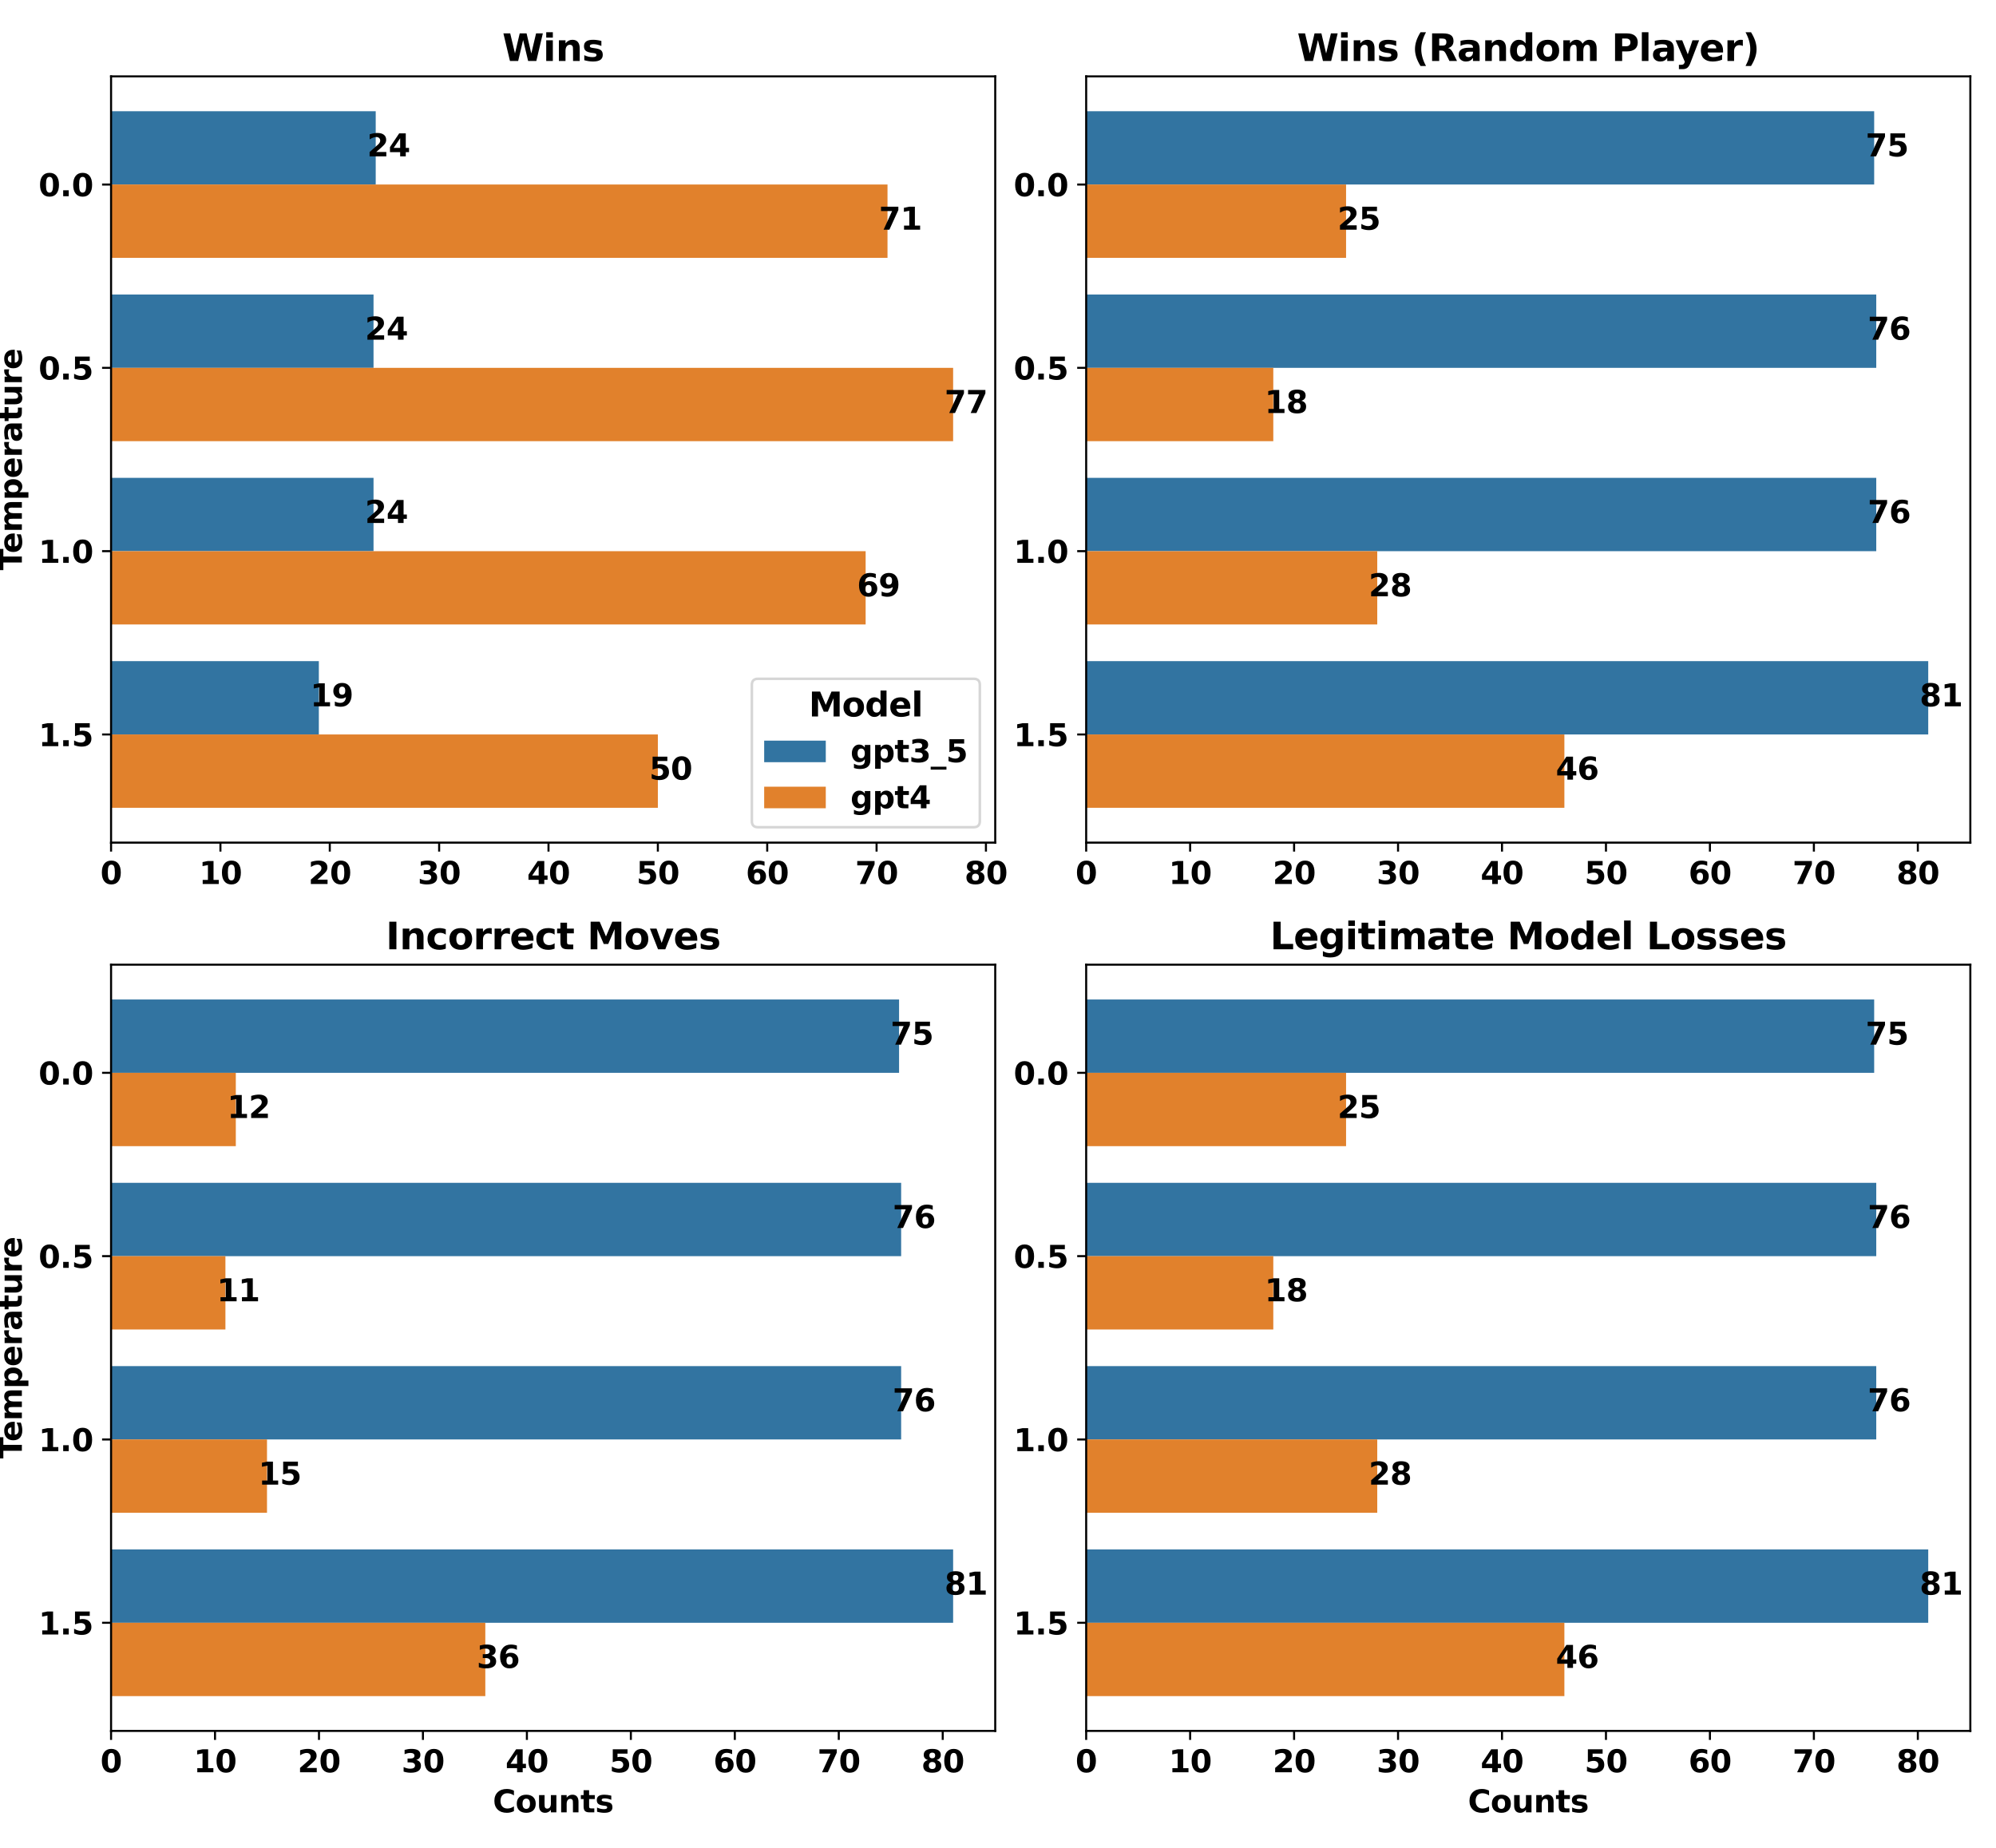 <?xml version="1.0" encoding="utf-8" standalone="no"?>
<!DOCTYPE svg PUBLIC "-//W3C//DTD SVG 1.1//EN"
  "http://www.w3.org/Graphics/SVG/1.1/DTD/svg11.dtd">
<svg xmlns:xlink="http://www.w3.org/1999/xlink" width="777.6pt" height="720pt" viewBox="0 0 777.6 720" xmlns="http://www.w3.org/2000/svg" version="1.1">
 <defs>
  <style type="text/css">*{stroke-linejoin: round; stroke-linecap: butt}</style>
 </defs>
 <g id="figure_1">
  <g id="patch_1">
   <path d="M 0 720 
L 777.6 720 
L 777.6 0 
L 0 0 
z
" style="fill: #ffffff"/>
  </g>
  <g id="axes_1">
   <g id="patch_2">
    <path d="M 43.269 328.32 
L 387.721 328.32 
L 387.721 29.76 
L 43.269 29.76 
z
" style="fill: #ffffff"/>
   </g>
   <g id="patch_3">
    <path d="M 43.269 43.331 
L 146.371 43.331 
L 146.371 71.901 
L 43.269 71.901 
z
" clip-path="url(#p6bbc4b2f3c)" style="fill: #3274a1"/>
   </g>
   <g id="patch_4">
    <path d="M 43.269 114.757 
L 145.519 114.757 
L 145.519 143.327 
L 43.269 143.327 
z
" clip-path="url(#p6bbc4b2f3c)" style="fill: #3274a1"/>
   </g>
   <g id="patch_5">
    <path d="M 43.269 186.183 
L 145.519 186.183 
L 145.519 214.753 
L 43.269 214.753 
z
" clip-path="url(#p6bbc4b2f3c)" style="fill: #3274a1"/>
   </g>
   <g id="patch_6">
    <path d="M 43.269 257.608 
L 124.217 257.608 
L 124.217 286.179 
L 43.269 286.179 
z
" clip-path="url(#p6bbc4b2f3c)" style="fill: #3274a1"/>
   </g>
   <g id="patch_7">
    <path d="M 43.269 71.901 
L 345.756 71.901 
L 345.756 100.472 
L 43.269 100.472 
z
" clip-path="url(#p6bbc4b2f3c)" style="fill: #e1812c"/>
   </g>
   <g id="patch_8">
    <path d="M 43.269 143.327 
L 371.319 143.327 
L 371.319 171.897 
L 43.269 171.897 
z
" clip-path="url(#p6bbc4b2f3c)" style="fill: #e1812c"/>
   </g>
   <g id="patch_9">
    <path d="M 43.269 214.753 
L 337.236 214.753 
L 337.236 243.323 
L 43.269 243.323 
z
" clip-path="url(#p6bbc4b2f3c)" style="fill: #e1812c"/>
   </g>
   <g id="patch_10">
    <path d="M 43.269 286.179 
L 256.288 286.179 
L 256.288 314.749 
L 43.269 314.749 
z
" clip-path="url(#p6bbc4b2f3c)" style="fill: #e1812c"/>
   </g>
   <g id="matplotlib.axis_1">
    <g id="xtick_1">
     <g id="line2d_1">
      <defs>
       <path id="mb0484d3c97" d="M 0 0 
L 0 3.5 
" style="stroke: #000000; stroke-width: 0.8"/>
      </defs>
      <g>
       <use xlink:href="#mb0484d3c97" x="43.269" y="328.32" style="stroke: #000000; stroke-width: 0.8"/>
      </g>
     </g>
     <g id="text_1">
      <!-- 0 -->
      <g transform="translate(39.095 344.438) scale(0.12 -0.12)">
       <defs>
        <path id="DejaVuSans-Bold-30" d="M 2944 2338 
Q 2944 3213 2780 3570 
Q 2616 3928 2228 3928 
Q 1841 3928 1675 3570 
Q 1509 3213 1509 2338 
Q 1509 1453 1675 1090 
Q 1841 728 2228 728 
Q 2613 728 2778 1090 
Q 2944 1453 2944 2338 
z
M 4147 2328 
Q 4147 1169 3647 539 
Q 3147 -91 2228 -91 
Q 1306 -91 806 539 
Q 306 1169 306 2328 
Q 306 3491 806 4120 
Q 1306 4750 2228 4750 
Q 3147 4750 3647 4120 
Q 4147 3491 4147 2328 
z
" transform="scale(0.016)"/>
       </defs>
       <use xlink:href="#DejaVuSans-Bold-30"/>
      </g>
     </g>
    </g>
    <g id="xtick_2">
     <g id="line2d_2">
      <g>
       <use xlink:href="#mb0484d3c97" x="85.873" y="328.32" style="stroke: #000000; stroke-width: 0.8"/>
      </g>
     </g>
     <g id="text_2">
      <!-- 10 -->
      <g transform="translate(77.524 344.438) scale(0.12 -0.12)">
       <defs>
        <path id="DejaVuSans-Bold-31" d="M 750 831 
L 1813 831 
L 1813 3847 
L 722 3622 
L 722 4441 
L 1806 4666 
L 2950 4666 
L 2950 831 
L 4013 831 
L 4013 0 
L 750 0 
L 750 831 
z
" transform="scale(0.016)"/>
       </defs>
       <use xlink:href="#DejaVuSans-Bold-31"/>
       <use xlink:href="#DejaVuSans-Bold-30" x="69.58"/>
      </g>
     </g>
    </g>
    <g id="xtick_3">
     <g id="line2d_3">
      <g>
       <use xlink:href="#mb0484d3c97" x="128.477" y="328.32" style="stroke: #000000; stroke-width: 0.8"/>
      </g>
     </g>
     <g id="text_3">
      <!-- 20 -->
      <g transform="translate(120.128 344.438) scale(0.12 -0.12)">
       <defs>
        <path id="DejaVuSans-Bold-32" d="M 1844 884 
L 3897 884 
L 3897 0 
L 506 0 
L 506 884 
L 2209 2388 
Q 2438 2594 2547 2791 
Q 2656 2988 2656 3200 
Q 2656 3528 2436 3728 
Q 2216 3928 1850 3928 
Q 1569 3928 1234 3808 
Q 900 3688 519 3450 
L 519 4475 
Q 925 4609 1322 4679 
Q 1719 4750 2100 4750 
Q 2938 4750 3402 4381 
Q 3866 4013 3866 3353 
Q 3866 2972 3669 2642 
Q 3472 2313 2841 1759 
L 1844 884 
z
" transform="scale(0.016)"/>
       </defs>
       <use xlink:href="#DejaVuSans-Bold-32"/>
       <use xlink:href="#DejaVuSans-Bold-30" x="69.58"/>
      </g>
     </g>
    </g>
    <g id="xtick_4">
     <g id="line2d_4">
      <g>
       <use xlink:href="#mb0484d3c97" x="171.081" y="328.32" style="stroke: #000000; stroke-width: 0.8"/>
      </g>
     </g>
     <g id="text_4">
      <!-- 30 -->
      <g transform="translate(162.731 344.438) scale(0.12 -0.12)">
       <defs>
        <path id="DejaVuSans-Bold-33" d="M 2981 2516 
Q 3453 2394 3698 2092 
Q 3944 1791 3944 1325 
Q 3944 631 3412 270 
Q 2881 -91 1863 -91 
Q 1503 -91 1142 -33 
Q 781 25 428 141 
L 428 1069 
Q 766 900 1098 814 
Q 1431 728 1753 728 
Q 2231 728 2486 893 
Q 2741 1059 2741 1369 
Q 2741 1688 2480 1852 
Q 2219 2016 1709 2016 
L 1228 2016 
L 1228 2791 
L 1734 2791 
Q 2188 2791 2409 2933 
Q 2631 3075 2631 3366 
Q 2631 3634 2415 3781 
Q 2200 3928 1806 3928 
Q 1516 3928 1219 3862 
Q 922 3797 628 3669 
L 628 4550 
Q 984 4650 1334 4700 
Q 1684 4750 2022 4750 
Q 2931 4750 3382 4451 
Q 3834 4153 3834 3553 
Q 3834 3144 3618 2883 
Q 3403 2622 2981 2516 
z
" transform="scale(0.016)"/>
       </defs>
       <use xlink:href="#DejaVuSans-Bold-33"/>
       <use xlink:href="#DejaVuSans-Bold-30" x="69.58"/>
      </g>
     </g>
    </g>
    <g id="xtick_5">
     <g id="line2d_5">
      <g>
       <use xlink:href="#mb0484d3c97" x="213.685" y="328.32" style="stroke: #000000; stroke-width: 0.8"/>
      </g>
     </g>
     <g id="text_5">
      <!-- 40 -->
      <g transform="translate(205.335 344.438) scale(0.12 -0.12)">
       <defs>
        <path id="DejaVuSans-Bold-34" d="M 2356 3675 
L 1038 1722 
L 2356 1722 
L 2356 3675 
z
M 2156 4666 
L 3494 4666 
L 3494 1722 
L 4159 1722 
L 4159 850 
L 3494 850 
L 3494 0 
L 2356 0 
L 2356 850 
L 288 850 
L 288 1881 
L 2156 4666 
z
" transform="scale(0.016)"/>
       </defs>
       <use xlink:href="#DejaVuSans-Bold-34"/>
       <use xlink:href="#DejaVuSans-Bold-30" x="69.58"/>
      </g>
     </g>
    </g>
    <g id="xtick_6">
     <g id="line2d_6">
      <g>
       <use xlink:href="#mb0484d3c97" x="256.288" y="328.32" style="stroke: #000000; stroke-width: 0.8"/>
      </g>
     </g>
     <g id="text_6">
      <!-- 50 -->
      <g transform="translate(247.939 344.438) scale(0.12 -0.12)">
       <defs>
        <path id="DejaVuSans-Bold-35" d="M 678 4666 
L 3669 4666 
L 3669 3781 
L 1638 3781 
L 1638 3059 
Q 1775 3097 1914 3117 
Q 2053 3138 2203 3138 
Q 3056 3138 3531 2711 
Q 4006 2284 4006 1522 
Q 4006 766 3489 337 
Q 2972 -91 2053 -91 
Q 1656 -91 1267 -14 
Q 878 63 494 219 
L 494 1166 
Q 875 947 1217 837 
Q 1559 728 1863 728 
Q 2300 728 2551 942 
Q 2803 1156 2803 1522 
Q 2803 1891 2551 2103 
Q 2300 2316 1863 2316 
Q 1603 2316 1309 2248 
Q 1016 2181 678 2041 
L 678 4666 
z
" transform="scale(0.016)"/>
       </defs>
       <use xlink:href="#DejaVuSans-Bold-35"/>
       <use xlink:href="#DejaVuSans-Bold-30" x="69.58"/>
      </g>
     </g>
    </g>
    <g id="xtick_7">
     <g id="line2d_7">
      <g>
       <use xlink:href="#mb0484d3c97" x="298.892" y="328.32" style="stroke: #000000; stroke-width: 0.8"/>
      </g>
     </g>
     <g id="text_7">
      <!-- 60 -->
      <g transform="translate(290.543 344.438) scale(0.12 -0.12)">
       <defs>
        <path id="DejaVuSans-Bold-36" d="M 2316 2303 
Q 2000 2303 1842 2098 
Q 1684 1894 1684 1484 
Q 1684 1075 1842 870 
Q 2000 666 2316 666 
Q 2634 666 2792 870 
Q 2950 1075 2950 1484 
Q 2950 1894 2792 2098 
Q 2634 2303 2316 2303 
z
M 3803 4544 
L 3803 3681 
Q 3506 3822 3243 3889 
Q 2981 3956 2731 3956 
Q 2194 3956 1894 3657 
Q 1594 3359 1544 2772 
Q 1750 2925 1990 3001 
Q 2231 3078 2516 3078 
Q 3231 3078 3670 2659 
Q 4109 2241 4109 1563 
Q 4109 813 3618 361 
Q 3128 -91 2303 -91 
Q 1394 -91 895 523 
Q 397 1138 397 2266 
Q 397 3422 980 4083 
Q 1563 4744 2578 4744 
Q 2900 4744 3203 4694 
Q 3506 4644 3803 4544 
z
" transform="scale(0.016)"/>
       </defs>
       <use xlink:href="#DejaVuSans-Bold-36"/>
       <use xlink:href="#DejaVuSans-Bold-30" x="69.58"/>
      </g>
     </g>
    </g>
    <g id="xtick_8">
     <g id="line2d_8">
      <g>
       <use xlink:href="#mb0484d3c97" x="341.496" y="328.32" style="stroke: #000000; stroke-width: 0.8"/>
      </g>
     </g>
     <g id="text_8">
      <!-- 70 -->
      <g transform="translate(333.147 344.438) scale(0.12 -0.12)">
       <defs>
        <path id="DejaVuSans-Bold-37" d="M 428 4666 
L 3944 4666 
L 3944 3988 
L 2125 0 
L 953 0 
L 2675 3781 
L 428 3781 
L 428 4666 
z
" transform="scale(0.016)"/>
       </defs>
       <use xlink:href="#DejaVuSans-Bold-37"/>
       <use xlink:href="#DejaVuSans-Bold-30" x="69.58"/>
      </g>
     </g>
    </g>
    <g id="xtick_9">
     <g id="line2d_9">
      <g>
       <use xlink:href="#mb0484d3c97" x="384.1" y="328.32" style="stroke: #000000; stroke-width: 0.8"/>
      </g>
     </g>
     <g id="text_9">
      <!-- 80 -->
      <g transform="translate(375.751 344.438) scale(0.12 -0.12)">
       <defs>
        <path id="DejaVuSans-Bold-38" d="M 2228 2088 
Q 1891 2088 1709 1903 
Q 1528 1719 1528 1375 
Q 1528 1031 1709 848 
Q 1891 666 2228 666 
Q 2563 666 2741 848 
Q 2919 1031 2919 1375 
Q 2919 1722 2741 1905 
Q 2563 2088 2228 2088 
z
M 1350 2484 
Q 925 2613 709 2878 
Q 494 3144 494 3541 
Q 494 4131 934 4440 
Q 1375 4750 2228 4750 
Q 3075 4750 3515 4442 
Q 3956 4134 3956 3541 
Q 3956 3144 3739 2878 
Q 3522 2613 3097 2484 
Q 3572 2353 3814 2058 
Q 4056 1763 4056 1313 
Q 4056 619 3595 264 
Q 3134 -91 2228 -91 
Q 1319 -91 855 264 
Q 391 619 391 1313 
Q 391 1763 633 2058 
Q 875 2353 1350 2484 
z
M 1631 3419 
Q 1631 3141 1786 2991 
Q 1941 2841 2228 2841 
Q 2509 2841 2662 2991 
Q 2816 3141 2816 3419 
Q 2816 3697 2662 3845 
Q 2509 3994 2228 3994 
Q 1941 3994 1786 3844 
Q 1631 3694 1631 3419 
z
" transform="scale(0.016)"/>
       </defs>
       <use xlink:href="#DejaVuSans-Bold-38"/>
       <use xlink:href="#DejaVuSans-Bold-30" x="69.58"/>
      </g>
     </g>
    </g>
   </g>
   <g id="matplotlib.axis_2">
    <g id="ytick_1">
     <g id="line2d_10">
      <defs>
       <path id="m968ab150f8" d="M 0 0 
L -3.5 0 
" style="stroke: #000000; stroke-width: 0.8"/>
      </defs>
      <g>
       <use xlink:href="#m968ab150f8" x="43.269" y="71.901" style="stroke: #000000; stroke-width: 0.8"/>
      </g>
     </g>
     <g id="text_10">
      <!-- 0.0 -->
      <g transform="translate(15.013 76.46) scale(0.12 -0.12)">
       <defs>
        <path id="DejaVuSans-Bold-2e" d="M 653 1209 
L 1778 1209 
L 1778 0 
L 653 0 
L 653 1209 
z
" transform="scale(0.016)"/>
       </defs>
       <use xlink:href="#DejaVuSans-Bold-30"/>
       <use xlink:href="#DejaVuSans-Bold-2e" x="69.58"/>
       <use xlink:href="#DejaVuSans-Bold-30" x="107.568"/>
      </g>
     </g>
    </g>
    <g id="ytick_2">
     <g id="line2d_11">
      <g>
       <use xlink:href="#m968ab150f8" x="43.269" y="143.327" style="stroke: #000000; stroke-width: 0.8"/>
      </g>
     </g>
     <g id="text_11">
      <!-- 0.5 -->
      <g transform="translate(15.013 147.886) scale(0.12 -0.12)">
       <use xlink:href="#DejaVuSans-Bold-30"/>
       <use xlink:href="#DejaVuSans-Bold-2e" x="69.58"/>
       <use xlink:href="#DejaVuSans-Bold-35" x="107.568"/>
      </g>
     </g>
    </g>
    <g id="ytick_3">
     <g id="line2d_12">
      <g>
       <use xlink:href="#m968ab150f8" x="43.269" y="214.753" style="stroke: #000000; stroke-width: 0.8"/>
      </g>
     </g>
     <g id="text_12">
      <!-- 1.0 -->
      <g transform="translate(15.013 219.312) scale(0.12 -0.12)">
       <use xlink:href="#DejaVuSans-Bold-31"/>
       <use xlink:href="#DejaVuSans-Bold-2e" x="69.58"/>
       <use xlink:href="#DejaVuSans-Bold-30" x="107.568"/>
      </g>
     </g>
    </g>
    <g id="ytick_4">
     <g id="line2d_13">
      <g>
       <use xlink:href="#m968ab150f8" x="43.269" y="286.179" style="stroke: #000000; stroke-width: 0.8"/>
      </g>
     </g>
     <g id="text_13">
      <!-- 1.5 -->
      <g transform="translate(15.013 290.738) scale(0.12 -0.12)">
       <use xlink:href="#DejaVuSans-Bold-31"/>
       <use xlink:href="#DejaVuSans-Bold-2e" x="69.58"/>
       <use xlink:href="#DejaVuSans-Bold-35" x="107.568"/>
      </g>
     </g>
    </g>
    <g id="text_14">
     <!-- Temperature -->
     <g transform="translate(8.517 222.2) rotate(-90) scale(0.12 -0.12)">
      <defs>
       <path id="DejaVuSans-Bold-54" d="M 31 4666 
L 4331 4666 
L 4331 3756 
L 2784 3756 
L 2784 0 
L 1581 0 
L 1581 3756 
L 31 3756 
L 31 4666 
z
" transform="scale(0.016)"/>
       <path id="DejaVuSans-Bold-65" d="M 4031 1759 
L 4031 1441 
L 1416 1441 
Q 1456 1047 1700 850 
Q 1944 653 2381 653 
Q 2734 653 3104 758 
Q 3475 863 3866 1075 
L 3866 213 
Q 3469 63 3072 -14 
Q 2675 -91 2278 -91 
Q 1328 -91 801 392 
Q 275 875 275 1747 
Q 275 2603 792 3093 
Q 1309 3584 2216 3584 
Q 3041 3584 3536 3087 
Q 4031 2591 4031 1759 
z
M 2881 2131 
Q 2881 2450 2695 2645 
Q 2509 2841 2209 2841 
Q 1884 2841 1681 2658 
Q 1478 2475 1428 2131 
L 2881 2131 
z
" transform="scale(0.016)"/>
       <path id="DejaVuSans-Bold-6d" d="M 3781 2919 
Q 3994 3244 4286 3414 
Q 4578 3584 4928 3584 
Q 5531 3584 5847 3212 
Q 6163 2841 6163 2131 
L 6163 0 
L 5038 0 
L 5038 1825 
Q 5041 1866 5042 1909 
Q 5044 1953 5044 2034 
Q 5044 2406 4934 2573 
Q 4825 2741 4581 2741 
Q 4263 2741 4089 2478 
Q 3916 2216 3909 1719 
L 3909 0 
L 2784 0 
L 2784 1825 
Q 2784 2406 2684 2573 
Q 2584 2741 2328 2741 
Q 2006 2741 1831 2477 
Q 1656 2213 1656 1722 
L 1656 0 
L 531 0 
L 531 3500 
L 1656 3500 
L 1656 2988 
Q 1863 3284 2130 3434 
Q 2397 3584 2719 3584 
Q 3081 3584 3359 3409 
Q 3638 3234 3781 2919 
z
" transform="scale(0.016)"/>
       <path id="DejaVuSans-Bold-70" d="M 1656 506 
L 1656 -1331 
L 538 -1331 
L 538 3500 
L 1656 3500 
L 1656 2988 
Q 1888 3294 2169 3439 
Q 2450 3584 2816 3584 
Q 3463 3584 3878 3070 
Q 4294 2556 4294 1747 
Q 4294 938 3878 423 
Q 3463 -91 2816 -91 
Q 2450 -91 2169 54 
Q 1888 200 1656 506 
z
M 2400 2772 
Q 2041 2772 1848 2508 
Q 1656 2244 1656 1747 
Q 1656 1250 1848 986 
Q 2041 722 2400 722 
Q 2759 722 2948 984 
Q 3138 1247 3138 1747 
Q 3138 2247 2948 2509 
Q 2759 2772 2400 2772 
z
" transform="scale(0.016)"/>
       <path id="DejaVuSans-Bold-72" d="M 3138 2547 
Q 2991 2616 2845 2648 
Q 2700 2681 2553 2681 
Q 2122 2681 1889 2404 
Q 1656 2128 1656 1613 
L 1656 0 
L 538 0 
L 538 3500 
L 1656 3500 
L 1656 2925 
Q 1872 3269 2151 3426 
Q 2431 3584 2822 3584 
Q 2878 3584 2943 3579 
Q 3009 3575 3134 3559 
L 3138 2547 
z
" transform="scale(0.016)"/>
       <path id="DejaVuSans-Bold-61" d="M 2106 1575 
Q 1756 1575 1579 1456 
Q 1403 1338 1403 1106 
Q 1403 894 1545 773 
Q 1688 653 1941 653 
Q 2256 653 2472 879 
Q 2688 1106 2688 1447 
L 2688 1575 
L 2106 1575 
z
M 3816 1997 
L 3816 0 
L 2688 0 
L 2688 519 
Q 2463 200 2181 54 
Q 1900 -91 1497 -91 
Q 953 -91 614 226 
Q 275 544 275 1050 
Q 275 1666 698 1953 
Q 1122 2241 2028 2241 
L 2688 2241 
L 2688 2328 
Q 2688 2594 2478 2717 
Q 2269 2841 1825 2841 
Q 1466 2841 1156 2769 
Q 847 2697 581 2553 
L 581 3406 
Q 941 3494 1303 3539 
Q 1666 3584 2028 3584 
Q 2975 3584 3395 3211 
Q 3816 2838 3816 1997 
z
" transform="scale(0.016)"/>
       <path id="DejaVuSans-Bold-74" d="M 1759 4494 
L 1759 3500 
L 2913 3500 
L 2913 2700 
L 1759 2700 
L 1759 1216 
Q 1759 972 1856 886 
Q 1953 800 2241 800 
L 2816 800 
L 2816 0 
L 1856 0 
Q 1194 0 917 276 
Q 641 553 641 1216 
L 641 2700 
L 84 2700 
L 84 3500 
L 641 3500 
L 641 4494 
L 1759 4494 
z
" transform="scale(0.016)"/>
       <path id="DejaVuSans-Bold-75" d="M 500 1363 
L 500 3500 
L 1625 3500 
L 1625 3150 
Q 1625 2866 1622 2436 
Q 1619 2006 1619 1863 
Q 1619 1441 1641 1255 
Q 1663 1069 1716 984 
Q 1784 875 1895 815 
Q 2006 756 2150 756 
Q 2500 756 2700 1025 
Q 2900 1294 2900 1772 
L 2900 3500 
L 4019 3500 
L 4019 0 
L 2900 0 
L 2900 506 
Q 2647 200 2364 54 
Q 2081 -91 1741 -91 
Q 1134 -91 817 281 
Q 500 653 500 1363 
z
" transform="scale(0.016)"/>
      </defs>
      <use xlink:href="#DejaVuSans-Bold-54"/>
      <use xlink:href="#DejaVuSans-Bold-65" x="54.963"/>
      <use xlink:href="#DejaVuSans-Bold-6d" x="122.785"/>
      <use xlink:href="#DejaVuSans-Bold-70" x="226.984"/>
      <use xlink:href="#DejaVuSans-Bold-65" x="298.566"/>
      <use xlink:href="#DejaVuSans-Bold-72" x="366.389"/>
      <use xlink:href="#DejaVuSans-Bold-61" x="415.705"/>
      <use xlink:href="#DejaVuSans-Bold-74" x="483.186"/>
      <use xlink:href="#DejaVuSans-Bold-75" x="530.988"/>
      <use xlink:href="#DejaVuSans-Bold-72" x="602.18"/>
      <use xlink:href="#DejaVuSans-Bold-65" x="651.496"/>
     </g>
    </g>
   </g>
   <g id="line2d_14">
    <path clip-path="url(#p6bbc4b2f3c)" style="fill: none; stroke: #424242; stroke-width: 2.7; stroke-linecap: square"/>
   </g>
   <g id="line2d_15">
    <path clip-path="url(#p6bbc4b2f3c)" style="fill: none; stroke: #424242; stroke-width: 2.7; stroke-linecap: square"/>
   </g>
   <g id="line2d_16">
    <path clip-path="url(#p6bbc4b2f3c)" style="fill: none; stroke: #424242; stroke-width: 2.7; stroke-linecap: square"/>
   </g>
   <g id="line2d_17">
    <path clip-path="url(#p6bbc4b2f3c)" style="fill: none; stroke: #424242; stroke-width: 2.7; stroke-linecap: square"/>
   </g>
   <g id="line2d_18">
    <path clip-path="url(#p6bbc4b2f3c)" style="fill: none; stroke: #424242; stroke-width: 2.7; stroke-linecap: square"/>
   </g>
   <g id="line2d_19">
    <path clip-path="url(#p6bbc4b2f3c)" style="fill: none; stroke: #424242; stroke-width: 2.7; stroke-linecap: square"/>
   </g>
   <g id="line2d_20">
    <path clip-path="url(#p6bbc4b2f3c)" style="fill: none; stroke: #424242; stroke-width: 2.7; stroke-linecap: square"/>
   </g>
   <g id="line2d_21">
    <path clip-path="url(#p6bbc4b2f3c)" style="fill: none; stroke: #424242; stroke-width: 2.7; stroke-linecap: square"/>
   </g>
   <g id="LineCollection_1">
    <path clip-path="url(#p6bbc4b2f3c)" style="fill: none; stroke: #000000; stroke-width: 1.5"/>
   </g>
   <g id="line2d_22">
    <defs>
     <path id="m266e6a88e6" d="M 0 5 
L 0 -5 
" style="stroke: #000000"/>
    </defs>
    <g clip-path="url(#p6bbc4b2f3c)"/>
   </g>
   <g id="line2d_23">
    <g clip-path="url(#p6bbc4b2f3c)"/>
   </g>
   <g id="LineCollection_2">
    <path clip-path="url(#p6bbc4b2f3c)" style="fill: none; stroke: #000000; stroke-width: 1.5"/>
   </g>
   <g id="line2d_24">
    <g clip-path="url(#p6bbc4b2f3c)"/>
   </g>
   <g id="line2d_25">
    <g clip-path="url(#p6bbc4b2f3c)"/>
   </g>
   <g id="LineCollection_3">
    <path clip-path="url(#p6bbc4b2f3c)" style="fill: none; stroke: #000000; stroke-width: 1.5"/>
   </g>
   <g id="line2d_26">
    <g clip-path="url(#p6bbc4b2f3c)"/>
   </g>
   <g id="line2d_27">
    <g clip-path="url(#p6bbc4b2f3c)"/>
   </g>
   <g id="LineCollection_4">
    <path clip-path="url(#p6bbc4b2f3c)" style="fill: none; stroke: #000000; stroke-width: 1.5"/>
   </g>
   <g id="line2d_28">
    <g clip-path="url(#p6bbc4b2f3c)"/>
   </g>
   <g id="line2d_29">
    <g clip-path="url(#p6bbc4b2f3c)"/>
   </g>
   <g id="LineCollection_5">
    <path clip-path="url(#p6bbc4b2f3c)" style="fill: none; stroke: #000000; stroke-width: 1.5"/>
   </g>
   <g id="line2d_30">
    <g clip-path="url(#p6bbc4b2f3c)"/>
   </g>
   <g id="line2d_31">
    <g clip-path="url(#p6bbc4b2f3c)"/>
   </g>
   <g id="LineCollection_6">
    <path clip-path="url(#p6bbc4b2f3c)" style="fill: none; stroke: #000000; stroke-width: 1.5"/>
   </g>
   <g id="line2d_32">
    <g clip-path="url(#p6bbc4b2f3c)"/>
   </g>
   <g id="line2d_33">
    <g clip-path="url(#p6bbc4b2f3c)"/>
   </g>
   <g id="LineCollection_7">
    <path clip-path="url(#p6bbc4b2f3c)" style="fill: none; stroke: #000000; stroke-width: 1.5"/>
   </g>
   <g id="line2d_34">
    <g clip-path="url(#p6bbc4b2f3c)"/>
   </g>
   <g id="line2d_35">
    <g clip-path="url(#p6bbc4b2f3c)"/>
   </g>
   <g id="LineCollection_8">
    <path clip-path="url(#p6bbc4b2f3c)" style="fill: none; stroke: #000000; stroke-width: 1.5"/>
   </g>
   <g id="line2d_36">
    <g clip-path="url(#p6bbc4b2f3c)"/>
   </g>
   <g id="line2d_37">
    <g clip-path="url(#p6bbc4b2f3c)"/>
   </g>
   <g id="patch_11">
    <path d="M 43.269 328.32 
L 43.269 29.76 
" style="fill: none; stroke: #000000; stroke-width: 0.8; stroke-linejoin: miter; stroke-linecap: square"/>
   </g>
   <g id="patch_12">
    <path d="M 387.721 328.32 
L 387.721 29.76 
" style="fill: none; stroke: #000000; stroke-width: 0.8; stroke-linejoin: miter; stroke-linecap: square"/>
   </g>
   <g id="patch_13">
    <path d="M 43.269 328.32 
L 387.721 328.32 
" style="fill: none; stroke: #000000; stroke-width: 0.8; stroke-linejoin: miter; stroke-linecap: square"/>
   </g>
   <g id="patch_14">
    <path d="M 43.269 29.76 
L 387.721 29.76 
" style="fill: none; stroke: #000000; stroke-width: 0.8; stroke-linejoin: miter; stroke-linecap: square"/>
   </g>
   <g id="text_15">
    <!-- 24 -->
    <g transform="translate(143.021 60.927) scale(0.12 -0.12)">
     <use xlink:href="#DejaVuSans-Bold-32"/>
     <use xlink:href="#DejaVuSans-Bold-34" x="69.58"/>
    </g>
   </g>
   <g id="text_16">
    <!-- 24 -->
    <g transform="translate(142.169 132.353) scale(0.12 -0.12)">
     <use xlink:href="#DejaVuSans-Bold-32"/>
     <use xlink:href="#DejaVuSans-Bold-34" x="69.58"/>
    </g>
   </g>
   <g id="text_17">
    <!-- 24 -->
    <g transform="translate(142.169 203.779) scale(0.12 -0.12)">
     <use xlink:href="#DejaVuSans-Bold-32"/>
     <use xlink:href="#DejaVuSans-Bold-34" x="69.58"/>
    </g>
   </g>
   <g id="text_18">
    <!-- 19 -->
    <g transform="translate(120.867 275.205) scale(0.12 -0.12)">
     <defs>
      <path id="DejaVuSans-Bold-39" d="M 641 103 
L 641 966 
Q 928 831 1190 764 
Q 1453 697 1709 697 
Q 2247 697 2547 995 
Q 2847 1294 2900 1881 
Q 2688 1725 2447 1647 
Q 2206 1569 1925 1569 
Q 1209 1569 770 1986 
Q 331 2403 331 3084 
Q 331 3838 820 4291 
Q 1309 4744 2131 4744 
Q 3044 4744 3544 4128 
Q 4044 3513 4044 2388 
Q 4044 1231 3459 570 
Q 2875 -91 1856 -91 
Q 1528 -91 1228 -42 
Q 928 6 641 103 
z
M 2125 2350 
Q 2441 2350 2600 2554 
Q 2759 2759 2759 3169 
Q 2759 3575 2600 3781 
Q 2441 3988 2125 3988 
Q 1809 3988 1650 3781 
Q 1491 3575 1491 3169 
Q 1491 2759 1650 2554 
Q 1809 2350 2125 2350 
z
" transform="scale(0.016)"/>
     </defs>
     <use xlink:href="#DejaVuSans-Bold-31"/>
     <use xlink:href="#DejaVuSans-Bold-39" x="69.58"/>
    </g>
   </g>
   <g id="text_19">
    <!-- 71 -->
    <g transform="translate(342.407 89.498) scale(0.12 -0.12)">
     <use xlink:href="#DejaVuSans-Bold-37"/>
     <use xlink:href="#DejaVuSans-Bold-31" x="69.58"/>
    </g>
   </g>
   <g id="text_20">
    <!-- 77 -->
    <g transform="translate(367.969 160.923) scale(0.12 -0.12)">
     <use xlink:href="#DejaVuSans-Bold-37"/>
     <use xlink:href="#DejaVuSans-Bold-37" x="69.58"/>
    </g>
   </g>
   <g id="text_21">
    <!-- 69 -->
    <g transform="translate(333.886 232.349) scale(0.12 -0.12)">
     <use xlink:href="#DejaVuSans-Bold-36"/>
     <use xlink:href="#DejaVuSans-Bold-39" x="69.58"/>
    </g>
   </g>
   <g id="text_22">
    <!-- 50 -->
    <g transform="translate(252.939 303.775) scale(0.12 -0.12)">
     <use xlink:href="#DejaVuSans-Bold-35"/>
     <use xlink:href="#DejaVuSans-Bold-30" x="69.58"/>
    </g>
   </g>
   <g id="text_23">
    <!-- Wins -->
    <g transform="translate(195.675 23.76) scale(0.144 -0.144)">
     <defs>
      <path id="DejaVuSans-Bold-57" d="M 191 4666 
L 1344 4666 
L 2150 1275 
L 2950 4666 
L 4109 4666 
L 4909 1275 
L 5716 4666 
L 6859 4666 
L 5759 0 
L 4372 0 
L 3525 3547 
L 2688 0 
L 1300 0 
L 191 4666 
z
" transform="scale(0.016)"/>
      <path id="DejaVuSans-Bold-69" d="M 538 3500 
L 1656 3500 
L 1656 0 
L 538 0 
L 538 3500 
z
M 538 4863 
L 1656 4863 
L 1656 3950 
L 538 3950 
L 538 4863 
z
" transform="scale(0.016)"/>
      <path id="DejaVuSans-Bold-6e" d="M 4056 2131 
L 4056 0 
L 2931 0 
L 2931 347 
L 2931 1631 
Q 2931 2084 2911 2256 
Q 2891 2428 2841 2509 
Q 2775 2619 2662 2680 
Q 2550 2741 2406 2741 
Q 2056 2741 1856 2470 
Q 1656 2200 1656 1722 
L 1656 0 
L 538 0 
L 538 3500 
L 1656 3500 
L 1656 2988 
Q 1909 3294 2193 3439 
Q 2478 3584 2822 3584 
Q 3428 3584 3742 3212 
Q 4056 2841 4056 2131 
z
" transform="scale(0.016)"/>
      <path id="DejaVuSans-Bold-73" d="M 3272 3391 
L 3272 2541 
Q 2913 2691 2578 2766 
Q 2244 2841 1947 2841 
Q 1628 2841 1473 2761 
Q 1319 2681 1319 2516 
Q 1319 2381 1436 2309 
Q 1553 2238 1856 2203 
L 2053 2175 
Q 2913 2066 3209 1816 
Q 3506 1566 3506 1031 
Q 3506 472 3093 190 
Q 2681 -91 1863 -91 
Q 1516 -91 1145 -36 
Q 775 19 384 128 
L 384 978 
Q 719 816 1070 734 
Q 1422 653 1784 653 
Q 2113 653 2278 743 
Q 2444 834 2444 1013 
Q 2444 1163 2330 1236 
Q 2216 1309 1875 1350 
L 1678 1375 
Q 931 1469 631 1722 
Q 331 1975 331 2491 
Q 331 3047 712 3315 
Q 1094 3584 1881 3584 
Q 2191 3584 2531 3537 
Q 2872 3491 3272 3391 
z
" transform="scale(0.016)"/>
     </defs>
     <use xlink:href="#DejaVuSans-Bold-57"/>
     <use xlink:href="#DejaVuSans-Bold-69" x="110.303"/>
     <use xlink:href="#DejaVuSans-Bold-6e" x="144.58"/>
     <use xlink:href="#DejaVuSans-Bold-73" x="215.771"/>
    </g>
   </g>
   <g id="legend_1">
    <g id="patch_15">
     <path d="M 295.308 322.32 
L 379.321 322.32 
Q 381.721 322.32 381.721 319.92 
L 381.721 266.883 
Q 381.721 264.483 379.321 264.483 
L 295.308 264.483 
Q 292.908 264.483 292.908 266.883 
L 292.908 319.92 
Q 292.908 322.32 295.308 322.32 
z
" style="fill: #ffffff; opacity: 0.8; stroke: #cccccc; stroke-linejoin: miter"/>
    </g>
    <g id="text_24">
     <!-- Model -->
     <g transform="translate(315.091 279.161) scale(0.13 -0.13)">
      <defs>
       <path id="DejaVuSans-Bold-4d" d="M 588 4666 
L 2119 4666 
L 3181 2169 
L 4250 4666 
L 5778 4666 
L 5778 0 
L 4641 0 
L 4641 3413 
L 3566 897 
L 2803 897 
L 1728 3413 
L 1728 0 
L 588 0 
L 588 4666 
z
" transform="scale(0.016)"/>
       <path id="DejaVuSans-Bold-6f" d="M 2203 2784 
Q 1831 2784 1636 2517 
Q 1441 2250 1441 1747 
Q 1441 1244 1636 976 
Q 1831 709 2203 709 
Q 2569 709 2762 976 
Q 2956 1244 2956 1747 
Q 2956 2250 2762 2517 
Q 2569 2784 2203 2784 
z
M 2203 3584 
Q 3106 3584 3614 3096 
Q 4122 2609 4122 1747 
Q 4122 884 3614 396 
Q 3106 -91 2203 -91 
Q 1297 -91 786 396 
Q 275 884 275 1747 
Q 275 2609 786 3096 
Q 1297 3584 2203 3584 
z
" transform="scale(0.016)"/>
       <path id="DejaVuSans-Bold-64" d="M 2919 2988 
L 2919 4863 
L 4044 4863 
L 4044 0 
L 2919 0 
L 2919 506 
Q 2688 197 2409 53 
Q 2131 -91 1766 -91 
Q 1119 -91 703 423 
Q 288 938 288 1747 
Q 288 2556 703 3070 
Q 1119 3584 1766 3584 
Q 2128 3584 2408 3439 
Q 2688 3294 2919 2988 
z
M 2181 722 
Q 2541 722 2730 984 
Q 2919 1247 2919 1747 
Q 2919 2247 2730 2509 
Q 2541 2772 2181 2772 
Q 1825 2772 1636 2509 
Q 1447 2247 1447 1747 
Q 1447 1247 1636 984 
Q 1825 722 2181 722 
z
" transform="scale(0.016)"/>
       <path id="DejaVuSans-Bold-6c" d="M 538 4863 
L 1656 4863 
L 1656 0 
L 538 0 
L 538 4863 
z
" transform="scale(0.016)"/>
      </defs>
      <use xlink:href="#DejaVuSans-Bold-4d"/>
      <use xlink:href="#DejaVuSans-Bold-6f" x="99.512"/>
      <use xlink:href="#DejaVuSans-Bold-64" x="168.213"/>
      <use xlink:href="#DejaVuSans-Bold-65" x="239.795"/>
      <use xlink:href="#DejaVuSans-Bold-6c" x="307.617"/>
     </g>
    </g>
    <g id="patch_16">
     <path d="M 297.708 296.983 
L 321.708 296.983 
L 321.708 288.583 
L 297.708 288.583 
z
" style="fill: #3274a1"/>
    </g>
    <g id="text_25">
     <!-- gpt3_5 -->
     <g transform="translate(331.308 296.983) scale(0.12 -0.12)">
      <defs>
       <path id="DejaVuSans-Bold-67" d="M 2919 594 
Q 2688 288 2409 144 
Q 2131 0 1766 0 
Q 1125 0 706 504 
Q 288 1009 288 1791 
Q 288 2575 706 3076 
Q 1125 3578 1766 3578 
Q 2131 3578 2409 3434 
Q 2688 3291 2919 2981 
L 2919 3500 
L 4044 3500 
L 4044 353 
Q 4044 -491 3511 -936 
Q 2978 -1381 1966 -1381 
Q 1638 -1381 1331 -1331 
Q 1025 -1281 716 -1178 
L 716 -306 
Q 1009 -475 1290 -558 
Q 1572 -641 1856 -641 
Q 2406 -641 2662 -400 
Q 2919 -159 2919 353 
L 2919 594 
z
M 2181 2772 
Q 1834 2772 1640 2515 
Q 1447 2259 1447 1791 
Q 1447 1309 1634 1061 
Q 1822 813 2181 813 
Q 2531 813 2725 1069 
Q 2919 1325 2919 1791 
Q 2919 2259 2725 2515 
Q 2531 2772 2181 2772 
z
" transform="scale(0.016)"/>
       <path id="DejaVuSans-Bold-5f" d="M 3200 -916 
L 3200 -1509 
L 0 -1509 
L 0 -916 
L 3200 -916 
z
" transform="scale(0.016)"/>
      </defs>
      <use xlink:href="#DejaVuSans-Bold-67"/>
      <use xlink:href="#DejaVuSans-Bold-70" x="71.582"/>
      <use xlink:href="#DejaVuSans-Bold-74" x="143.164"/>
      <use xlink:href="#DejaVuSans-Bold-33" x="190.967"/>
      <use xlink:href="#DejaVuSans-Bold-5f" x="260.547"/>
      <use xlink:href="#DejaVuSans-Bold-35" x="310.547"/>
     </g>
    </g>
    <g id="patch_17">
     <path d="M 297.708 314.931 
L 321.708 314.931 
L 321.708 306.531 
L 297.708 306.531 
z
" style="fill: #e1812c"/>
    </g>
    <g id="text_26">
     <!-- gpt4 -->
     <g transform="translate(331.308 314.931) scale(0.12 -0.12)">
      <use xlink:href="#DejaVuSans-Bold-67"/>
      <use xlink:href="#DejaVuSans-Bold-70" x="71.582"/>
      <use xlink:href="#DejaVuSans-Bold-74" x="143.164"/>
      <use xlink:href="#DejaVuSans-Bold-34" x="190.967"/>
     </g>
    </g>
   </g>
  </g>
  <g id="axes_2">
   <g id="patch_18">
    <path d="M 423.15 328.32 
L 767.602 328.32 
L 767.602 29.76 
L 423.15 29.76 
z
" style="fill: #ffffff"/>
   </g>
   <g id="patch_19">
    <path d="M 423.15 43.331 
L 730.14 43.331 
L 730.14 71.901 
L 423.15 71.901 
z
" clip-path="url(#p3b17044366)" style="fill: #3274a1"/>
   </g>
   <g id="patch_20">
    <path d="M 423.15 114.757 
L 730.95 114.757 
L 730.95 143.327 
L 423.15 143.327 
z
" clip-path="url(#p3b17044366)" style="fill: #3274a1"/>
   </g>
   <g id="patch_21">
    <path d="M 423.15 186.183 
L 730.95 186.183 
L 730.95 214.753 
L 423.15 214.753 
z
" clip-path="url(#p3b17044366)" style="fill: #3274a1"/>
   </g>
   <g id="patch_22">
    <path d="M 423.15 257.608 
L 751.2 257.608 
L 751.2 286.179 
L 423.15 286.179 
z
" clip-path="url(#p3b17044366)" style="fill: #3274a1"/>
   </g>
   <g id="patch_23">
    <path d="M 423.15 71.901 
L 524.4 71.901 
L 524.4 100.472 
L 423.15 100.472 
z
" clip-path="url(#p3b17044366)" style="fill: #e1812c"/>
   </g>
   <g id="patch_24">
    <path d="M 423.15 143.327 
L 496.05 143.327 
L 496.05 171.897 
L 423.15 171.897 
z
" clip-path="url(#p3b17044366)" style="fill: #e1812c"/>
   </g>
   <g id="patch_25">
    <path d="M 423.15 214.753 
L 536.55 214.753 
L 536.55 243.323 
L 423.15 243.323 
z
" clip-path="url(#p3b17044366)" style="fill: #e1812c"/>
   </g>
   <g id="patch_26">
    <path d="M 423.15 286.179 
L 609.45 286.179 
L 609.45 314.749 
L 423.15 314.749 
z
" clip-path="url(#p3b17044366)" style="fill: #e1812c"/>
   </g>
   <g id="matplotlib.axis_3">
    <g id="xtick_10">
     <g id="line2d_38">
      <g>
       <use xlink:href="#mb0484d3c97" x="423.15" y="328.32" style="stroke: #000000; stroke-width: 0.8"/>
      </g>
     </g>
     <g id="text_27">
      <!-- 0 -->
      <g transform="translate(418.976 344.438) scale(0.12 -0.12)">
       <use xlink:href="#DejaVuSans-Bold-30"/>
      </g>
     </g>
    </g>
    <g id="xtick_11">
     <g id="line2d_39">
      <g>
       <use xlink:href="#mb0484d3c97" x="463.65" y="328.32" style="stroke: #000000; stroke-width: 0.8"/>
      </g>
     </g>
     <g id="text_28">
      <!-- 10 -->
      <g transform="translate(455.301 344.438) scale(0.12 -0.12)">
       <use xlink:href="#DejaVuSans-Bold-31"/>
       <use xlink:href="#DejaVuSans-Bold-30" x="69.58"/>
      </g>
     </g>
    </g>
    <g id="xtick_12">
     <g id="line2d_40">
      <g>
       <use xlink:href="#mb0484d3c97" x="504.15" y="328.32" style="stroke: #000000; stroke-width: 0.8"/>
      </g>
     </g>
     <g id="text_29">
      <!-- 20 -->
      <g transform="translate(495.801 344.438) scale(0.12 -0.12)">
       <use xlink:href="#DejaVuSans-Bold-32"/>
       <use xlink:href="#DejaVuSans-Bold-30" x="69.58"/>
      </g>
     </g>
    </g>
    <g id="xtick_13">
     <g id="line2d_41">
      <g>
       <use xlink:href="#mb0484d3c97" x="544.65" y="328.32" style="stroke: #000000; stroke-width: 0.8"/>
      </g>
     </g>
     <g id="text_30">
      <!-- 30 -->
      <g transform="translate(536.301 344.438) scale(0.12 -0.12)">
       <use xlink:href="#DejaVuSans-Bold-33"/>
       <use xlink:href="#DejaVuSans-Bold-30" x="69.58"/>
      </g>
     </g>
    </g>
    <g id="xtick_14">
     <g id="line2d_42">
      <g>
       <use xlink:href="#mb0484d3c97" x="585.15" y="328.32" style="stroke: #000000; stroke-width: 0.8"/>
      </g>
     </g>
     <g id="text_31">
      <!-- 40 -->
      <g transform="translate(576.801 344.438) scale(0.12 -0.12)">
       <use xlink:href="#DejaVuSans-Bold-34"/>
       <use xlink:href="#DejaVuSans-Bold-30" x="69.58"/>
      </g>
     </g>
    </g>
    <g id="xtick_15">
     <g id="line2d_43">
      <g>
       <use xlink:href="#mb0484d3c97" x="625.65" y="328.32" style="stroke: #000000; stroke-width: 0.8"/>
      </g>
     </g>
     <g id="text_32">
      <!-- 50 -->
      <g transform="translate(617.301 344.438) scale(0.12 -0.12)">
       <use xlink:href="#DejaVuSans-Bold-35"/>
       <use xlink:href="#DejaVuSans-Bold-30" x="69.58"/>
      </g>
     </g>
    </g>
    <g id="xtick_16">
     <g id="line2d_44">
      <g>
       <use xlink:href="#mb0484d3c97" x="666.15" y="328.32" style="stroke: #000000; stroke-width: 0.8"/>
      </g>
     </g>
     <g id="text_33">
      <!-- 60 -->
      <g transform="translate(657.801 344.438) scale(0.12 -0.12)">
       <use xlink:href="#DejaVuSans-Bold-36"/>
       <use xlink:href="#DejaVuSans-Bold-30" x="69.58"/>
      </g>
     </g>
    </g>
    <g id="xtick_17">
     <g id="line2d_45">
      <g>
       <use xlink:href="#mb0484d3c97" x="706.65" y="328.32" style="stroke: #000000; stroke-width: 0.8"/>
      </g>
     </g>
     <g id="text_34">
      <!-- 70 -->
      <g transform="translate(698.301 344.438) scale(0.12 -0.12)">
       <use xlink:href="#DejaVuSans-Bold-37"/>
       <use xlink:href="#DejaVuSans-Bold-30" x="69.58"/>
      </g>
     </g>
    </g>
    <g id="xtick_18">
     <g id="line2d_46">
      <g>
       <use xlink:href="#mb0484d3c97" x="747.15" y="328.32" style="stroke: #000000; stroke-width: 0.8"/>
      </g>
     </g>
     <g id="text_35">
      <!-- 80 -->
      <g transform="translate(738.8 344.438) scale(0.12 -0.12)">
       <use xlink:href="#DejaVuSans-Bold-38"/>
       <use xlink:href="#DejaVuSans-Bold-30" x="69.58"/>
      </g>
     </g>
    </g>
   </g>
   <g id="matplotlib.axis_4">
    <g id="ytick_5">
     <g id="line2d_47">
      <g>
       <use xlink:href="#m968ab150f8" x="423.15" y="71.901" style="stroke: #000000; stroke-width: 0.8"/>
      </g>
     </g>
     <g id="text_36">
      <!-- 0.0 -->
      <g transform="translate(394.894 76.46) scale(0.12 -0.12)">
       <use xlink:href="#DejaVuSans-Bold-30"/>
       <use xlink:href="#DejaVuSans-Bold-2e" x="69.58"/>
       <use xlink:href="#DejaVuSans-Bold-30" x="107.568"/>
      </g>
     </g>
    </g>
    <g id="ytick_6">
     <g id="line2d_48">
      <g>
       <use xlink:href="#m968ab150f8" x="423.15" y="143.327" style="stroke: #000000; stroke-width: 0.8"/>
      </g>
     </g>
     <g id="text_37">
      <!-- 0.5 -->
      <g transform="translate(394.894 147.886) scale(0.12 -0.12)">
       <use xlink:href="#DejaVuSans-Bold-30"/>
       <use xlink:href="#DejaVuSans-Bold-2e" x="69.58"/>
       <use xlink:href="#DejaVuSans-Bold-35" x="107.568"/>
      </g>
     </g>
    </g>
    <g id="ytick_7">
     <g id="line2d_49">
      <g>
       <use xlink:href="#m968ab150f8" x="423.15" y="214.753" style="stroke: #000000; stroke-width: 0.8"/>
      </g>
     </g>
     <g id="text_38">
      <!-- 1.0 -->
      <g transform="translate(394.894 219.312) scale(0.12 -0.12)">
       <use xlink:href="#DejaVuSans-Bold-31"/>
       <use xlink:href="#DejaVuSans-Bold-2e" x="69.58"/>
       <use xlink:href="#DejaVuSans-Bold-30" x="107.568"/>
      </g>
     </g>
    </g>
    <g id="ytick_8">
     <g id="line2d_50">
      <g>
       <use xlink:href="#m968ab150f8" x="423.15" y="286.179" style="stroke: #000000; stroke-width: 0.8"/>
      </g>
     </g>
     <g id="text_39">
      <!-- 1.5 -->
      <g transform="translate(394.894 290.738) scale(0.12 -0.12)">
       <use xlink:href="#DejaVuSans-Bold-31"/>
       <use xlink:href="#DejaVuSans-Bold-2e" x="69.58"/>
       <use xlink:href="#DejaVuSans-Bold-35" x="107.568"/>
      </g>
     </g>
    </g>
   </g>
   <g id="line2d_51">
    <path clip-path="url(#p3b17044366)" style="fill: none; stroke: #424242; stroke-width: 2.7; stroke-linecap: square"/>
   </g>
   <g id="line2d_52">
    <path clip-path="url(#p3b17044366)" style="fill: none; stroke: #424242; stroke-width: 2.7; stroke-linecap: square"/>
   </g>
   <g id="line2d_53">
    <path clip-path="url(#p3b17044366)" style="fill: none; stroke: #424242; stroke-width: 2.7; stroke-linecap: square"/>
   </g>
   <g id="line2d_54">
    <path clip-path="url(#p3b17044366)" style="fill: none; stroke: #424242; stroke-width: 2.7; stroke-linecap: square"/>
   </g>
   <g id="line2d_55">
    <path clip-path="url(#p3b17044366)" style="fill: none; stroke: #424242; stroke-width: 2.7; stroke-linecap: square"/>
   </g>
   <g id="line2d_56">
    <path clip-path="url(#p3b17044366)" style="fill: none; stroke: #424242; stroke-width: 2.7; stroke-linecap: square"/>
   </g>
   <g id="line2d_57">
    <path clip-path="url(#p3b17044366)" style="fill: none; stroke: #424242; stroke-width: 2.7; stroke-linecap: square"/>
   </g>
   <g id="line2d_58">
    <path clip-path="url(#p3b17044366)" style="fill: none; stroke: #424242; stroke-width: 2.7; stroke-linecap: square"/>
   </g>
   <g id="LineCollection_9">
    <path clip-path="url(#p3b17044366)" style="fill: none; stroke: #000000; stroke-width: 1.5"/>
   </g>
   <g id="line2d_59">
    <g clip-path="url(#p3b17044366)"/>
   </g>
   <g id="line2d_60">
    <g clip-path="url(#p3b17044366)"/>
   </g>
   <g id="LineCollection_10">
    <path clip-path="url(#p3b17044366)" style="fill: none; stroke: #000000; stroke-width: 1.5"/>
   </g>
   <g id="line2d_61">
    <g clip-path="url(#p3b17044366)"/>
   </g>
   <g id="line2d_62">
    <g clip-path="url(#p3b17044366)"/>
   </g>
   <g id="LineCollection_11">
    <path clip-path="url(#p3b17044366)" style="fill: none; stroke: #000000; stroke-width: 1.5"/>
   </g>
   <g id="line2d_63">
    <g clip-path="url(#p3b17044366)"/>
   </g>
   <g id="line2d_64">
    <g clip-path="url(#p3b17044366)"/>
   </g>
   <g id="LineCollection_12">
    <path clip-path="url(#p3b17044366)" style="fill: none; stroke: #000000; stroke-width: 1.5"/>
   </g>
   <g id="line2d_65">
    <g clip-path="url(#p3b17044366)"/>
   </g>
   <g id="line2d_66">
    <g clip-path="url(#p3b17044366)"/>
   </g>
   <g id="LineCollection_13">
    <path clip-path="url(#p3b17044366)" style="fill: none; stroke: #000000; stroke-width: 1.5"/>
   </g>
   <g id="line2d_67">
    <g clip-path="url(#p3b17044366)"/>
   </g>
   <g id="line2d_68">
    <g clip-path="url(#p3b17044366)"/>
   </g>
   <g id="LineCollection_14">
    <path clip-path="url(#p3b17044366)" style="fill: none; stroke: #000000; stroke-width: 1.5"/>
   </g>
   <g id="line2d_69">
    <g clip-path="url(#p3b17044366)"/>
   </g>
   <g id="line2d_70">
    <g clip-path="url(#p3b17044366)"/>
   </g>
   <g id="LineCollection_15">
    <path clip-path="url(#p3b17044366)" style="fill: none; stroke: #000000; stroke-width: 1.5"/>
   </g>
   <g id="line2d_71">
    <g clip-path="url(#p3b17044366)"/>
   </g>
   <g id="line2d_72">
    <g clip-path="url(#p3b17044366)"/>
   </g>
   <g id="LineCollection_16">
    <path clip-path="url(#p3b17044366)" style="fill: none; stroke: #000000; stroke-width: 1.5"/>
   </g>
   <g id="line2d_73">
    <g clip-path="url(#p3b17044366)"/>
   </g>
   <g id="line2d_74">
    <g clip-path="url(#p3b17044366)"/>
   </g>
   <g id="patch_27">
    <path d="M 423.15 328.32 
L 423.15 29.76 
" style="fill: none; stroke: #000000; stroke-width: 0.8; stroke-linejoin: miter; stroke-linecap: square"/>
   </g>
   <g id="patch_28">
    <path d="M 767.602 328.32 
L 767.602 29.76 
" style="fill: none; stroke: #000000; stroke-width: 0.8; stroke-linejoin: miter; stroke-linecap: square"/>
   </g>
   <g id="patch_29">
    <path d="M 423.15 328.32 
L 767.602 328.32 
" style="fill: none; stroke: #000000; stroke-width: 0.8; stroke-linejoin: miter; stroke-linecap: square"/>
   </g>
   <g id="patch_30">
    <path d="M 423.15 29.76 
L 767.602 29.76 
" style="fill: none; stroke: #000000; stroke-width: 0.8; stroke-linejoin: miter; stroke-linecap: square"/>
   </g>
   <g id="text_40">
    <!-- 75 -->
    <g transform="translate(726.79 60.927) scale(0.12 -0.12)">
     <use xlink:href="#DejaVuSans-Bold-37"/>
     <use xlink:href="#DejaVuSans-Bold-35" x="69.58"/>
    </g>
   </g>
   <g id="text_41">
    <!-- 76 -->
    <g transform="translate(727.6 132.353) scale(0.12 -0.12)">
     <use xlink:href="#DejaVuSans-Bold-37"/>
     <use xlink:href="#DejaVuSans-Bold-36" x="69.58"/>
    </g>
   </g>
   <g id="text_42">
    <!-- 76 -->
    <g transform="translate(727.6 203.779) scale(0.12 -0.12)">
     <use xlink:href="#DejaVuSans-Bold-37"/>
     <use xlink:href="#DejaVuSans-Bold-36" x="69.58"/>
    </g>
   </g>
   <g id="text_43">
    <!-- 81 -->
    <g transform="translate(747.85 275.205) scale(0.12 -0.12)">
     <use xlink:href="#DejaVuSans-Bold-38"/>
     <use xlink:href="#DejaVuSans-Bold-31" x="69.58"/>
    </g>
   </g>
   <g id="text_44">
    <!-- 25 -->
    <g transform="translate(521.051 89.498) scale(0.12 -0.12)">
     <use xlink:href="#DejaVuSans-Bold-32"/>
     <use xlink:href="#DejaVuSans-Bold-35" x="69.58"/>
    </g>
   </g>
   <g id="text_45">
    <!-- 18 -->
    <g transform="translate(492.701 160.923) scale(0.12 -0.12)">
     <use xlink:href="#DejaVuSans-Bold-31"/>
     <use xlink:href="#DejaVuSans-Bold-38" x="69.58"/>
    </g>
   </g>
   <g id="text_46">
    <!-- 28 -->
    <g transform="translate(533.201 232.349) scale(0.12 -0.12)">
     <use xlink:href="#DejaVuSans-Bold-32"/>
     <use xlink:href="#DejaVuSans-Bold-38" x="69.58"/>
    </g>
   </g>
   <g id="text_47">
    <!-- 46 -->
    <g transform="translate(606.101 303.775) scale(0.12 -0.12)">
     <use xlink:href="#DejaVuSans-Bold-34"/>
     <use xlink:href="#DejaVuSans-Bold-36" x="69.58"/>
    </g>
   </g>
   <g id="text_48">
    <!-- Wins (Random Player) -->
    <g transform="translate(505.324 23.76) scale(0.144 -0.144)">
     <defs>
      <path id="DejaVuSans-Bold-20" transform="scale(0.016)"/>
      <path id="DejaVuSans-Bold-28" d="M 2413 -844 
L 1484 -844 
Q 1006 -72 778 623 
Q 550 1319 550 2003 
Q 550 2688 779 3389 
Q 1009 4091 1484 4856 
L 2413 4856 
Q 2013 4116 1813 3408 
Q 1613 2700 1613 2009 
Q 1613 1319 1811 609 
Q 2009 -100 2413 -844 
z
" transform="scale(0.016)"/>
      <path id="DejaVuSans-Bold-52" d="M 2297 2597 
Q 2675 2597 2839 2737 
Q 3003 2878 3003 3200 
Q 3003 3519 2839 3656 
Q 2675 3794 2297 3794 
L 1791 3794 
L 1791 2597 
L 2297 2597 
z
M 1791 1766 
L 1791 0 
L 588 0 
L 588 4666 
L 2425 4666 
Q 3347 4666 3776 4356 
Q 4206 4047 4206 3378 
Q 4206 2916 3982 2619 
Q 3759 2322 3309 2181 
Q 3556 2125 3751 1926 
Q 3947 1728 4147 1325 
L 4800 0 
L 3519 0 
L 2950 1159 
Q 2778 1509 2601 1637 
Q 2425 1766 2131 1766 
L 1791 1766 
z
" transform="scale(0.016)"/>
      <path id="DejaVuSans-Bold-50" d="M 588 4666 
L 2584 4666 
Q 3475 4666 3951 4270 
Q 4428 3875 4428 3144 
Q 4428 2409 3951 2014 
Q 3475 1619 2584 1619 
L 1791 1619 
L 1791 0 
L 588 0 
L 588 4666 
z
M 1791 3794 
L 1791 2491 
L 2456 2491 
Q 2806 2491 2997 2661 
Q 3188 2831 3188 3144 
Q 3188 3456 2997 3625 
Q 2806 3794 2456 3794 
L 1791 3794 
z
" transform="scale(0.016)"/>
      <path id="DejaVuSans-Bold-79" d="M 78 3500 
L 1197 3500 
L 2138 1125 
L 2938 3500 
L 4056 3500 
L 2584 -331 
Q 2363 -916 2067 -1148 
Q 1772 -1381 1288 -1381 
L 641 -1381 
L 641 -647 
L 991 -647 
Q 1275 -647 1404 -556 
Q 1534 -466 1606 -231 
L 1638 -134 
L 78 3500 
z
" transform="scale(0.016)"/>
      <path id="DejaVuSans-Bold-29" d="M 513 -844 
Q 913 -100 1113 609 
Q 1313 1319 1313 2009 
Q 1313 2700 1113 3408 
Q 913 4116 513 4856 
L 1441 4856 
Q 1916 4091 2145 3389 
Q 2375 2688 2375 2003 
Q 2375 1319 2147 623 
Q 1919 -72 1441 -844 
L 513 -844 
z
" transform="scale(0.016)"/>
     </defs>
     <use xlink:href="#DejaVuSans-Bold-57"/>
     <use xlink:href="#DejaVuSans-Bold-69" x="110.303"/>
     <use xlink:href="#DejaVuSans-Bold-6e" x="144.58"/>
     <use xlink:href="#DejaVuSans-Bold-73" x="215.771"/>
     <use xlink:href="#DejaVuSans-Bold-20" x="275.293"/>
     <use xlink:href="#DejaVuSans-Bold-28" x="310.107"/>
     <use xlink:href="#DejaVuSans-Bold-52" x="355.811"/>
     <use xlink:href="#DejaVuSans-Bold-61" x="432.812"/>
     <use xlink:href="#DejaVuSans-Bold-6e" x="500.293"/>
     <use xlink:href="#DejaVuSans-Bold-64" x="571.484"/>
     <use xlink:href="#DejaVuSans-Bold-6f" x="643.066"/>
     <use xlink:href="#DejaVuSans-Bold-6d" x="711.768"/>
     <use xlink:href="#DejaVuSans-Bold-20" x="815.967"/>
     <use xlink:href="#DejaVuSans-Bold-50" x="850.781"/>
     <use xlink:href="#DejaVuSans-Bold-6c" x="924.072"/>
     <use xlink:href="#DejaVuSans-Bold-61" x="958.35"/>
     <use xlink:href="#DejaVuSans-Bold-79" x="1022.705"/>
     <use xlink:href="#DejaVuSans-Bold-65" x="1087.891"/>
     <use xlink:href="#DejaVuSans-Bold-72" x="1155.713"/>
     <use xlink:href="#DejaVuSans-Bold-29" x="1205.029"/>
    </g>
   </g>
  </g>
  <g id="axes_3">
   <g id="patch_31">
    <path d="M 43.269 674.44 
L 387.721 674.44 
L 387.721 375.88 
L 43.269 375.88 
z
" style="fill: #ffffff"/>
   </g>
   <g id="patch_32">
    <path d="M 43.269 389.451 
L 350.259 389.451 
L 350.259 418.021 
L 43.269 418.021 
z
" clip-path="url(#p04e823aae5)" style="fill: #3274a1"/>
   </g>
   <g id="patch_33">
    <path d="M 43.269 460.877 
L 351.069 460.877 
L 351.069 489.447 
L 43.269 489.447 
z
" clip-path="url(#p04e823aae5)" style="fill: #3274a1"/>
   </g>
   <g id="patch_34">
    <path d="M 43.269 532.303 
L 351.069 532.303 
L 351.069 560.873 
L 43.269 560.873 
z
" clip-path="url(#p04e823aae5)" style="fill: #3274a1"/>
   </g>
   <g id="patch_35">
    <path d="M 43.269 603.728 
L 371.319 603.728 
L 371.319 632.299 
L 43.269 632.299 
z
" clip-path="url(#p04e823aae5)" style="fill: #3274a1"/>
   </g>
   <g id="patch_36">
    <path d="M 43.269 418.021 
L 91.869 418.021 
L 91.869 446.592 
L 43.269 446.592 
z
" clip-path="url(#p04e823aae5)" style="fill: #e1812c"/>
   </g>
   <g id="patch_37">
    <path d="M 43.269 489.447 
L 87.819 489.447 
L 87.819 518.017 
L 43.269 518.017 
z
" clip-path="url(#p04e823aae5)" style="fill: #e1812c"/>
   </g>
   <g id="patch_38">
    <path d="M 43.269 560.873 
L 104.019 560.873 
L 104.019 589.443 
L 43.269 589.443 
z
" clip-path="url(#p04e823aae5)" style="fill: #e1812c"/>
   </g>
   <g id="patch_39">
    <path d="M 43.269 632.299 
L 189.069 632.299 
L 189.069 660.869 
L 43.269 660.869 
z
" clip-path="url(#p04e823aae5)" style="fill: #e1812c"/>
   </g>
   <g id="matplotlib.axis_5">
    <g id="xtick_19">
     <g id="line2d_75">
      <g>
       <use xlink:href="#mb0484d3c97" x="43.269" y="674.44" style="stroke: #000000; stroke-width: 0.8"/>
      </g>
     </g>
     <g id="text_49">
      <!-- 0 -->
      <g transform="translate(39.095 690.558) scale(0.12 -0.12)">
       <use xlink:href="#DejaVuSans-Bold-30"/>
      </g>
     </g>
    </g>
    <g id="xtick_20">
     <g id="line2d_76">
      <g>
       <use xlink:href="#mb0484d3c97" x="83.769" y="674.44" style="stroke: #000000; stroke-width: 0.8"/>
      </g>
     </g>
     <g id="text_50">
      <!-- 10 -->
      <g transform="translate(75.42 690.558) scale(0.12 -0.12)">
       <use xlink:href="#DejaVuSans-Bold-31"/>
       <use xlink:href="#DejaVuSans-Bold-30" x="69.58"/>
      </g>
     </g>
    </g>
    <g id="xtick_21">
     <g id="line2d_77">
      <g>
       <use xlink:href="#mb0484d3c97" x="124.269" y="674.44" style="stroke: #000000; stroke-width: 0.8"/>
      </g>
     </g>
     <g id="text_51">
      <!-- 20 -->
      <g transform="translate(115.92 690.558) scale(0.12 -0.12)">
       <use xlink:href="#DejaVuSans-Bold-32"/>
       <use xlink:href="#DejaVuSans-Bold-30" x="69.58"/>
      </g>
     </g>
    </g>
    <g id="xtick_22">
     <g id="line2d_78">
      <g>
       <use xlink:href="#mb0484d3c97" x="164.769" y="674.44" style="stroke: #000000; stroke-width: 0.8"/>
      </g>
     </g>
     <g id="text_52">
      <!-- 30 -->
      <g transform="translate(156.42 690.558) scale(0.12 -0.12)">
       <use xlink:href="#DejaVuSans-Bold-33"/>
       <use xlink:href="#DejaVuSans-Bold-30" x="69.58"/>
      </g>
     </g>
    </g>
    <g id="xtick_23">
     <g id="line2d_79">
      <g>
       <use xlink:href="#mb0484d3c97" x="205.269" y="674.44" style="stroke: #000000; stroke-width: 0.8"/>
      </g>
     </g>
     <g id="text_53">
      <!-- 40 -->
      <g transform="translate(196.92 690.558) scale(0.12 -0.12)">
       <use xlink:href="#DejaVuSans-Bold-34"/>
       <use xlink:href="#DejaVuSans-Bold-30" x="69.58"/>
      </g>
     </g>
    </g>
    <g id="xtick_24">
     <g id="line2d_80">
      <g>
       <use xlink:href="#mb0484d3c97" x="245.769" y="674.44" style="stroke: #000000; stroke-width: 0.8"/>
      </g>
     </g>
     <g id="text_54">
      <!-- 50 -->
      <g transform="translate(237.42 690.558) scale(0.12 -0.12)">
       <use xlink:href="#DejaVuSans-Bold-35"/>
       <use xlink:href="#DejaVuSans-Bold-30" x="69.58"/>
      </g>
     </g>
    </g>
    <g id="xtick_25">
     <g id="line2d_81">
      <g>
       <use xlink:href="#mb0484d3c97" x="286.269" y="674.44" style="stroke: #000000; stroke-width: 0.8"/>
      </g>
     </g>
     <g id="text_55">
      <!-- 60 -->
      <g transform="translate(277.92 690.558) scale(0.12 -0.12)">
       <use xlink:href="#DejaVuSans-Bold-36"/>
       <use xlink:href="#DejaVuSans-Bold-30" x="69.58"/>
      </g>
     </g>
    </g>
    <g id="xtick_26">
     <g id="line2d_82">
      <g>
       <use xlink:href="#mb0484d3c97" x="326.769" y="674.44" style="stroke: #000000; stroke-width: 0.8"/>
      </g>
     </g>
     <g id="text_56">
      <!-- 70 -->
      <g transform="translate(318.419 690.558) scale(0.12 -0.12)">
       <use xlink:href="#DejaVuSans-Bold-37"/>
       <use xlink:href="#DejaVuSans-Bold-30" x="69.58"/>
      </g>
     </g>
    </g>
    <g id="xtick_27">
     <g id="line2d_83">
      <g>
       <use xlink:href="#mb0484d3c97" x="367.269" y="674.44" style="stroke: #000000; stroke-width: 0.8"/>
      </g>
     </g>
     <g id="text_57">
      <!-- 80 -->
      <g transform="translate(358.919 690.558) scale(0.12 -0.12)">
       <use xlink:href="#DejaVuSans-Bold-38"/>
       <use xlink:href="#DejaVuSans-Bold-30" x="69.58"/>
      </g>
     </g>
    </g>
    <g id="text_58">
     <!-- Counts -->
     <g transform="translate(191.988 706.172) scale(0.12 -0.12)">
      <defs>
       <path id="DejaVuSans-Bold-43" d="M 4288 256 
Q 3956 84 3597 -3 
Q 3238 -91 2847 -91 
Q 1681 -91 1000 561 
Q 319 1213 319 2328 
Q 319 3447 1000 4098 
Q 1681 4750 2847 4750 
Q 3238 4750 3597 4662 
Q 3956 4575 4288 4403 
L 4288 3438 
Q 3953 3666 3628 3772 
Q 3303 3878 2944 3878 
Q 2300 3878 1931 3465 
Q 1563 3053 1563 2328 
Q 1563 1606 1931 1193 
Q 2300 781 2944 781 
Q 3303 781 3628 887 
Q 3953 994 4288 1222 
L 4288 256 
z
" transform="scale(0.016)"/>
      </defs>
      <use xlink:href="#DejaVuSans-Bold-43"/>
      <use xlink:href="#DejaVuSans-Bold-6f" x="73.389"/>
      <use xlink:href="#DejaVuSans-Bold-75" x="142.09"/>
      <use xlink:href="#DejaVuSans-Bold-6e" x="213.281"/>
      <use xlink:href="#DejaVuSans-Bold-74" x="284.473"/>
      <use xlink:href="#DejaVuSans-Bold-73" x="332.275"/>
     </g>
    </g>
   </g>
   <g id="matplotlib.axis_6">
    <g id="ytick_9">
     <g id="line2d_84">
      <g>
       <use xlink:href="#m968ab150f8" x="43.269" y="418.021" style="stroke: #000000; stroke-width: 0.8"/>
      </g>
     </g>
     <g id="text_59">
      <!-- 0.0 -->
      <g transform="translate(15.013 422.58) scale(0.12 -0.12)">
       <use xlink:href="#DejaVuSans-Bold-30"/>
       <use xlink:href="#DejaVuSans-Bold-2e" x="69.58"/>
       <use xlink:href="#DejaVuSans-Bold-30" x="107.568"/>
      </g>
     </g>
    </g>
    <g id="ytick_10">
     <g id="line2d_85">
      <g>
       <use xlink:href="#m968ab150f8" x="43.269" y="489.447" style="stroke: #000000; stroke-width: 0.8"/>
      </g>
     </g>
     <g id="text_60">
      <!-- 0.5 -->
      <g transform="translate(15.013 494.006) scale(0.12 -0.12)">
       <use xlink:href="#DejaVuSans-Bold-30"/>
       <use xlink:href="#DejaVuSans-Bold-2e" x="69.58"/>
       <use xlink:href="#DejaVuSans-Bold-35" x="107.568"/>
      </g>
     </g>
    </g>
    <g id="ytick_11">
     <g id="line2d_86">
      <g>
       <use xlink:href="#m968ab150f8" x="43.269" y="560.873" style="stroke: #000000; stroke-width: 0.8"/>
      </g>
     </g>
     <g id="text_61">
      <!-- 1.0 -->
      <g transform="translate(15.013 565.432) scale(0.12 -0.12)">
       <use xlink:href="#DejaVuSans-Bold-31"/>
       <use xlink:href="#DejaVuSans-Bold-2e" x="69.58"/>
       <use xlink:href="#DejaVuSans-Bold-30" x="107.568"/>
      </g>
     </g>
    </g>
    <g id="ytick_12">
     <g id="line2d_87">
      <g>
       <use xlink:href="#m968ab150f8" x="43.269" y="632.299" style="stroke: #000000; stroke-width: 0.8"/>
      </g>
     </g>
     <g id="text_62">
      <!-- 1.5 -->
      <g transform="translate(15.013 636.858) scale(0.12 -0.12)">
       <use xlink:href="#DejaVuSans-Bold-31"/>
       <use xlink:href="#DejaVuSans-Bold-2e" x="69.58"/>
       <use xlink:href="#DejaVuSans-Bold-35" x="107.568"/>
      </g>
     </g>
    </g>
    <g id="text_63">
     <!-- Temperature -->
     <g transform="translate(8.517 568.32) rotate(-90) scale(0.12 -0.12)">
      <use xlink:href="#DejaVuSans-Bold-54"/>
      <use xlink:href="#DejaVuSans-Bold-65" x="54.963"/>
      <use xlink:href="#DejaVuSans-Bold-6d" x="122.785"/>
      <use xlink:href="#DejaVuSans-Bold-70" x="226.984"/>
      <use xlink:href="#DejaVuSans-Bold-65" x="298.566"/>
      <use xlink:href="#DejaVuSans-Bold-72" x="366.389"/>
      <use xlink:href="#DejaVuSans-Bold-61" x="415.705"/>
      <use xlink:href="#DejaVuSans-Bold-74" x="483.186"/>
      <use xlink:href="#DejaVuSans-Bold-75" x="530.988"/>
      <use xlink:href="#DejaVuSans-Bold-72" x="602.18"/>
      <use xlink:href="#DejaVuSans-Bold-65" x="651.496"/>
     </g>
    </g>
   </g>
   <g id="line2d_88">
    <path clip-path="url(#p04e823aae5)" style="fill: none; stroke: #424242; stroke-width: 2.7; stroke-linecap: square"/>
   </g>
   <g id="line2d_89">
    <path clip-path="url(#p04e823aae5)" style="fill: none; stroke: #424242; stroke-width: 2.7; stroke-linecap: square"/>
   </g>
   <g id="line2d_90">
    <path clip-path="url(#p04e823aae5)" style="fill: none; stroke: #424242; stroke-width: 2.7; stroke-linecap: square"/>
   </g>
   <g id="line2d_91">
    <path clip-path="url(#p04e823aae5)" style="fill: none; stroke: #424242; stroke-width: 2.7; stroke-linecap: square"/>
   </g>
   <g id="line2d_92">
    <path clip-path="url(#p04e823aae5)" style="fill: none; stroke: #424242; stroke-width: 2.7; stroke-linecap: square"/>
   </g>
   <g id="line2d_93">
    <path clip-path="url(#p04e823aae5)" style="fill: none; stroke: #424242; stroke-width: 2.7; stroke-linecap: square"/>
   </g>
   <g id="line2d_94">
    <path clip-path="url(#p04e823aae5)" style="fill: none; stroke: #424242; stroke-width: 2.7; stroke-linecap: square"/>
   </g>
   <g id="line2d_95">
    <path clip-path="url(#p04e823aae5)" style="fill: none; stroke: #424242; stroke-width: 2.7; stroke-linecap: square"/>
   </g>
   <g id="LineCollection_17">
    <path clip-path="url(#p04e823aae5)" style="fill: none; stroke: #000000; stroke-width: 1.5"/>
   </g>
   <g id="line2d_96">
    <g clip-path="url(#p04e823aae5)"/>
   </g>
   <g id="line2d_97">
    <g clip-path="url(#p04e823aae5)"/>
   </g>
   <g id="LineCollection_18">
    <path clip-path="url(#p04e823aae5)" style="fill: none; stroke: #000000; stroke-width: 1.5"/>
   </g>
   <g id="line2d_98">
    <g clip-path="url(#p04e823aae5)"/>
   </g>
   <g id="line2d_99">
    <g clip-path="url(#p04e823aae5)"/>
   </g>
   <g id="LineCollection_19">
    <path clip-path="url(#p04e823aae5)" style="fill: none; stroke: #000000; stroke-width: 1.5"/>
   </g>
   <g id="line2d_100">
    <g clip-path="url(#p04e823aae5)"/>
   </g>
   <g id="line2d_101">
    <g clip-path="url(#p04e823aae5)"/>
   </g>
   <g id="LineCollection_20">
    <path clip-path="url(#p04e823aae5)" style="fill: none; stroke: #000000; stroke-width: 1.5"/>
   </g>
   <g id="line2d_102">
    <g clip-path="url(#p04e823aae5)"/>
   </g>
   <g id="line2d_103">
    <g clip-path="url(#p04e823aae5)"/>
   </g>
   <g id="LineCollection_21">
    <path clip-path="url(#p04e823aae5)" style="fill: none; stroke: #000000; stroke-width: 1.5"/>
   </g>
   <g id="line2d_104">
    <g clip-path="url(#p04e823aae5)"/>
   </g>
   <g id="line2d_105">
    <g clip-path="url(#p04e823aae5)"/>
   </g>
   <g id="LineCollection_22">
    <path clip-path="url(#p04e823aae5)" style="fill: none; stroke: #000000; stroke-width: 1.5"/>
   </g>
   <g id="line2d_106">
    <g clip-path="url(#p04e823aae5)"/>
   </g>
   <g id="line2d_107">
    <g clip-path="url(#p04e823aae5)"/>
   </g>
   <g id="LineCollection_23">
    <path clip-path="url(#p04e823aae5)" style="fill: none; stroke: #000000; stroke-width: 1.5"/>
   </g>
   <g id="line2d_108">
    <g clip-path="url(#p04e823aae5)"/>
   </g>
   <g id="line2d_109">
    <g clip-path="url(#p04e823aae5)"/>
   </g>
   <g id="LineCollection_24">
    <path clip-path="url(#p04e823aae5)" style="fill: none; stroke: #000000; stroke-width: 1.5"/>
   </g>
   <g id="line2d_110">
    <g clip-path="url(#p04e823aae5)"/>
   </g>
   <g id="line2d_111">
    <g clip-path="url(#p04e823aae5)"/>
   </g>
   <g id="patch_40">
    <path d="M 43.269 674.44 
L 43.269 375.88 
" style="fill: none; stroke: #000000; stroke-width: 0.8; stroke-linejoin: miter; stroke-linecap: square"/>
   </g>
   <g id="patch_41">
    <path d="M 387.721 674.44 
L 387.721 375.88 
" style="fill: none; stroke: #000000; stroke-width: 0.8; stroke-linejoin: miter; stroke-linecap: square"/>
   </g>
   <g id="patch_42">
    <path d="M 43.269 674.44 
L 387.721 674.44 
" style="fill: none; stroke: #000000; stroke-width: 0.8; stroke-linejoin: miter; stroke-linecap: square"/>
   </g>
   <g id="patch_43">
    <path d="M 43.269 375.88 
L 387.721 375.88 
" style="fill: none; stroke: #000000; stroke-width: 0.8; stroke-linejoin: miter; stroke-linecap: square"/>
   </g>
   <g id="text_64">
    <!-- 75 -->
    <g transform="translate(346.909 407.047) scale(0.12 -0.12)">
     <use xlink:href="#DejaVuSans-Bold-37"/>
     <use xlink:href="#DejaVuSans-Bold-35" x="69.58"/>
    </g>
   </g>
   <g id="text_65">
    <!-- 76 -->
    <g transform="translate(347.719 478.473) scale(0.12 -0.12)">
     <use xlink:href="#DejaVuSans-Bold-37"/>
     <use xlink:href="#DejaVuSans-Bold-36" x="69.58"/>
    </g>
   </g>
   <g id="text_66">
    <!-- 76 -->
    <g transform="translate(347.719 549.899) scale(0.12 -0.12)">
     <use xlink:href="#DejaVuSans-Bold-37"/>
     <use xlink:href="#DejaVuSans-Bold-36" x="69.58"/>
    </g>
   </g>
   <g id="text_67">
    <!-- 81 -->
    <g transform="translate(367.969 621.325) scale(0.12 -0.12)">
     <use xlink:href="#DejaVuSans-Bold-38"/>
     <use xlink:href="#DejaVuSans-Bold-31" x="69.58"/>
    </g>
   </g>
   <g id="text_68">
    <!-- 12 -->
    <g transform="translate(88.52 435.618) scale(0.12 -0.12)">
     <use xlink:href="#DejaVuSans-Bold-31"/>
     <use xlink:href="#DejaVuSans-Bold-32" x="69.58"/>
    </g>
   </g>
   <g id="text_69">
    <!-- 11 -->
    <g transform="translate(84.47 507.043) scale(0.12 -0.12)">
     <use xlink:href="#DejaVuSans-Bold-31"/>
     <use xlink:href="#DejaVuSans-Bold-31" x="69.58"/>
    </g>
   </g>
   <g id="text_70">
    <!-- 15 -->
    <g transform="translate(100.67 578.469) scale(0.12 -0.12)">
     <use xlink:href="#DejaVuSans-Bold-31"/>
     <use xlink:href="#DejaVuSans-Bold-35" x="69.58"/>
    </g>
   </g>
   <g id="text_71">
    <!-- 36 -->
    <g transform="translate(185.72 649.895) scale(0.12 -0.12)">
     <use xlink:href="#DejaVuSans-Bold-33"/>
     <use xlink:href="#DejaVuSans-Bold-36" x="69.58"/>
    </g>
   </g>
   <g id="text_72">
    <!-- Incorrect Moves -->
    <g transform="translate(150.302 369.88) scale(0.144 -0.144)">
     <defs>
      <path id="DejaVuSans-Bold-49" d="M 588 4666 
L 1791 4666 
L 1791 0 
L 588 0 
L 588 4666 
z
" transform="scale(0.016)"/>
      <path id="DejaVuSans-Bold-63" d="M 3366 3391 
L 3366 2478 
Q 3138 2634 2908 2709 
Q 2678 2784 2431 2784 
Q 1963 2784 1702 2511 
Q 1441 2238 1441 1747 
Q 1441 1256 1702 982 
Q 1963 709 2431 709 
Q 2694 709 2930 787 
Q 3166 866 3366 1019 
L 3366 103 
Q 3103 6 2833 -42 
Q 2563 -91 2291 -91 
Q 1344 -91 809 395 
Q 275 881 275 1747 
Q 275 2613 809 3098 
Q 1344 3584 2291 3584 
Q 2566 3584 2833 3536 
Q 3100 3488 3366 3391 
z
" transform="scale(0.016)"/>
      <path id="DejaVuSans-Bold-76" d="M 97 3500 
L 1216 3500 
L 2088 1081 
L 2956 3500 
L 4078 3500 
L 2700 0 
L 1472 0 
L 97 3500 
z
" transform="scale(0.016)"/>
     </defs>
     <use xlink:href="#DejaVuSans-Bold-49"/>
     <use xlink:href="#DejaVuSans-Bold-6e" x="37.207"/>
     <use xlink:href="#DejaVuSans-Bold-63" x="108.398"/>
     <use xlink:href="#DejaVuSans-Bold-6f" x="167.676"/>
     <use xlink:href="#DejaVuSans-Bold-72" x="236.377"/>
     <use xlink:href="#DejaVuSans-Bold-72" x="285.693"/>
     <use xlink:href="#DejaVuSans-Bold-65" x="335.01"/>
     <use xlink:href="#DejaVuSans-Bold-63" x="402.832"/>
     <use xlink:href="#DejaVuSans-Bold-74" x="462.109"/>
     <use xlink:href="#DejaVuSans-Bold-20" x="509.912"/>
     <use xlink:href="#DejaVuSans-Bold-4d" x="544.727"/>
     <use xlink:href="#DejaVuSans-Bold-6f" x="644.238"/>
     <use xlink:href="#DejaVuSans-Bold-76" x="712.939"/>
     <use xlink:href="#DejaVuSans-Bold-65" x="778.125"/>
     <use xlink:href="#DejaVuSans-Bold-73" x="845.947"/>
    </g>
   </g>
  </g>
  <g id="axes_4">
   <g id="patch_44">
    <path d="M 423.15 674.44 
L 767.602 674.44 
L 767.602 375.88 
L 423.15 375.88 
z
" style="fill: #ffffff"/>
   </g>
   <g id="patch_45">
    <path d="M 423.15 389.451 
L 730.14 389.451 
L 730.14 418.021 
L 423.15 418.021 
z
" clip-path="url(#p411e698815)" style="fill: #3274a1"/>
   </g>
   <g id="patch_46">
    <path d="M 423.15 460.877 
L 730.95 460.877 
L 730.95 489.447 
L 423.15 489.447 
z
" clip-path="url(#p411e698815)" style="fill: #3274a1"/>
   </g>
   <g id="patch_47">
    <path d="M 423.15 532.303 
L 730.95 532.303 
L 730.95 560.873 
L 423.15 560.873 
z
" clip-path="url(#p411e698815)" style="fill: #3274a1"/>
   </g>
   <g id="patch_48">
    <path d="M 423.15 603.728 
L 751.2 603.728 
L 751.2 632.299 
L 423.15 632.299 
z
" clip-path="url(#p411e698815)" style="fill: #3274a1"/>
   </g>
   <g id="patch_49">
    <path d="M 423.15 418.021 
L 524.4 418.021 
L 524.4 446.592 
L 423.15 446.592 
z
" clip-path="url(#p411e698815)" style="fill: #e1812c"/>
   </g>
   <g id="patch_50">
    <path d="M 423.15 489.447 
L 496.05 489.447 
L 496.05 518.017 
L 423.15 518.017 
z
" clip-path="url(#p411e698815)" style="fill: #e1812c"/>
   </g>
   <g id="patch_51">
    <path d="M 423.15 560.873 
L 536.55 560.873 
L 536.55 589.443 
L 423.15 589.443 
z
" clip-path="url(#p411e698815)" style="fill: #e1812c"/>
   </g>
   <g id="patch_52">
    <path d="M 423.15 632.299 
L 609.45 632.299 
L 609.45 660.869 
L 423.15 660.869 
z
" clip-path="url(#p411e698815)" style="fill: #e1812c"/>
   </g>
   <g id="matplotlib.axis_7">
    <g id="xtick_28">
     <g id="line2d_112">
      <g>
       <use xlink:href="#mb0484d3c97" x="423.15" y="674.44" style="stroke: #000000; stroke-width: 0.8"/>
      </g>
     </g>
     <g id="text_73">
      <!-- 0 -->
      <g transform="translate(418.976 690.558) scale(0.12 -0.12)">
       <use xlink:href="#DejaVuSans-Bold-30"/>
      </g>
     </g>
    </g>
    <g id="xtick_29">
     <g id="line2d_113">
      <g>
       <use xlink:href="#mb0484d3c97" x="463.65" y="674.44" style="stroke: #000000; stroke-width: 0.8"/>
      </g>
     </g>
     <g id="text_74">
      <!-- 10 -->
      <g transform="translate(455.301 690.558) scale(0.12 -0.12)">
       <use xlink:href="#DejaVuSans-Bold-31"/>
       <use xlink:href="#DejaVuSans-Bold-30" x="69.58"/>
      </g>
     </g>
    </g>
    <g id="xtick_30">
     <g id="line2d_114">
      <g>
       <use xlink:href="#mb0484d3c97" x="504.15" y="674.44" style="stroke: #000000; stroke-width: 0.8"/>
      </g>
     </g>
     <g id="text_75">
      <!-- 20 -->
      <g transform="translate(495.801 690.558) scale(0.12 -0.12)">
       <use xlink:href="#DejaVuSans-Bold-32"/>
       <use xlink:href="#DejaVuSans-Bold-30" x="69.58"/>
      </g>
     </g>
    </g>
    <g id="xtick_31">
     <g id="line2d_115">
      <g>
       <use xlink:href="#mb0484d3c97" x="544.65" y="674.44" style="stroke: #000000; stroke-width: 0.8"/>
      </g>
     </g>
     <g id="text_76">
      <!-- 30 -->
      <g transform="translate(536.301 690.558) scale(0.12 -0.12)">
       <use xlink:href="#DejaVuSans-Bold-33"/>
       <use xlink:href="#DejaVuSans-Bold-30" x="69.58"/>
      </g>
     </g>
    </g>
    <g id="xtick_32">
     <g id="line2d_116">
      <g>
       <use xlink:href="#mb0484d3c97" x="585.15" y="674.44" style="stroke: #000000; stroke-width: 0.8"/>
      </g>
     </g>
     <g id="text_77">
      <!-- 40 -->
      <g transform="translate(576.801 690.558) scale(0.12 -0.12)">
       <use xlink:href="#DejaVuSans-Bold-34"/>
       <use xlink:href="#DejaVuSans-Bold-30" x="69.58"/>
      </g>
     </g>
    </g>
    <g id="xtick_33">
     <g id="line2d_117">
      <g>
       <use xlink:href="#mb0484d3c97" x="625.65" y="674.44" style="stroke: #000000; stroke-width: 0.8"/>
      </g>
     </g>
     <g id="text_78">
      <!-- 50 -->
      <g transform="translate(617.301 690.558) scale(0.12 -0.12)">
       <use xlink:href="#DejaVuSans-Bold-35"/>
       <use xlink:href="#DejaVuSans-Bold-30" x="69.58"/>
      </g>
     </g>
    </g>
    <g id="xtick_34">
     <g id="line2d_118">
      <g>
       <use xlink:href="#mb0484d3c97" x="666.15" y="674.44" style="stroke: #000000; stroke-width: 0.8"/>
      </g>
     </g>
     <g id="text_79">
      <!-- 60 -->
      <g transform="translate(657.801 690.558) scale(0.12 -0.12)">
       <use xlink:href="#DejaVuSans-Bold-36"/>
       <use xlink:href="#DejaVuSans-Bold-30" x="69.58"/>
      </g>
     </g>
    </g>
    <g id="xtick_35">
     <g id="line2d_119">
      <g>
       <use xlink:href="#mb0484d3c97" x="706.65" y="674.44" style="stroke: #000000; stroke-width: 0.8"/>
      </g>
     </g>
     <g id="text_80">
      <!-- 70 -->
      <g transform="translate(698.301 690.558) scale(0.12 -0.12)">
       <use xlink:href="#DejaVuSans-Bold-37"/>
       <use xlink:href="#DejaVuSans-Bold-30" x="69.58"/>
      </g>
     </g>
    </g>
    <g id="xtick_36">
     <g id="line2d_120">
      <g>
       <use xlink:href="#mb0484d3c97" x="747.15" y="674.44" style="stroke: #000000; stroke-width: 0.8"/>
      </g>
     </g>
     <g id="text_81">
      <!-- 80 -->
      <g transform="translate(738.8 690.558) scale(0.12 -0.12)">
       <use xlink:href="#DejaVuSans-Bold-38"/>
       <use xlink:href="#DejaVuSans-Bold-30" x="69.58"/>
      </g>
     </g>
    </g>
    <g id="text_82">
     <!-- Counts -->
     <g transform="translate(571.87 706.172) scale(0.12 -0.12)">
      <use xlink:href="#DejaVuSans-Bold-43"/>
      <use xlink:href="#DejaVuSans-Bold-6f" x="73.389"/>
      <use xlink:href="#DejaVuSans-Bold-75" x="142.09"/>
      <use xlink:href="#DejaVuSans-Bold-6e" x="213.281"/>
      <use xlink:href="#DejaVuSans-Bold-74" x="284.473"/>
      <use xlink:href="#DejaVuSans-Bold-73" x="332.275"/>
     </g>
    </g>
   </g>
   <g id="matplotlib.axis_8">
    <g id="ytick_13">
     <g id="line2d_121">
      <g>
       <use xlink:href="#m968ab150f8" x="423.15" y="418.021" style="stroke: #000000; stroke-width: 0.8"/>
      </g>
     </g>
     <g id="text_83">
      <!-- 0.0 -->
      <g transform="translate(394.894 422.58) scale(0.12 -0.12)">
       <use xlink:href="#DejaVuSans-Bold-30"/>
       <use xlink:href="#DejaVuSans-Bold-2e" x="69.58"/>
       <use xlink:href="#DejaVuSans-Bold-30" x="107.568"/>
      </g>
     </g>
    </g>
    <g id="ytick_14">
     <g id="line2d_122">
      <g>
       <use xlink:href="#m968ab150f8" x="423.15" y="489.447" style="stroke: #000000; stroke-width: 0.8"/>
      </g>
     </g>
     <g id="text_84">
      <!-- 0.5 -->
      <g transform="translate(394.894 494.006) scale(0.12 -0.12)">
       <use xlink:href="#DejaVuSans-Bold-30"/>
       <use xlink:href="#DejaVuSans-Bold-2e" x="69.58"/>
       <use xlink:href="#DejaVuSans-Bold-35" x="107.568"/>
      </g>
     </g>
    </g>
    <g id="ytick_15">
     <g id="line2d_123">
      <g>
       <use xlink:href="#m968ab150f8" x="423.15" y="560.873" style="stroke: #000000; stroke-width: 0.8"/>
      </g>
     </g>
     <g id="text_85">
      <!-- 1.0 -->
      <g transform="translate(394.894 565.432) scale(0.12 -0.12)">
       <use xlink:href="#DejaVuSans-Bold-31"/>
       <use xlink:href="#DejaVuSans-Bold-2e" x="69.58"/>
       <use xlink:href="#DejaVuSans-Bold-30" x="107.568"/>
      </g>
     </g>
    </g>
    <g id="ytick_16">
     <g id="line2d_124">
      <g>
       <use xlink:href="#m968ab150f8" x="423.15" y="632.299" style="stroke: #000000; stroke-width: 0.8"/>
      </g>
     </g>
     <g id="text_86">
      <!-- 1.5 -->
      <g transform="translate(394.894 636.858) scale(0.12 -0.12)">
       <use xlink:href="#DejaVuSans-Bold-31"/>
       <use xlink:href="#DejaVuSans-Bold-2e" x="69.58"/>
       <use xlink:href="#DejaVuSans-Bold-35" x="107.568"/>
      </g>
     </g>
    </g>
   </g>
   <g id="line2d_125">
    <path clip-path="url(#p411e698815)" style="fill: none; stroke: #424242; stroke-width: 2.7; stroke-linecap: square"/>
   </g>
   <g id="line2d_126">
    <path clip-path="url(#p411e698815)" style="fill: none; stroke: #424242; stroke-width: 2.7; stroke-linecap: square"/>
   </g>
   <g id="line2d_127">
    <path clip-path="url(#p411e698815)" style="fill: none; stroke: #424242; stroke-width: 2.7; stroke-linecap: square"/>
   </g>
   <g id="line2d_128">
    <path clip-path="url(#p411e698815)" style="fill: none; stroke: #424242; stroke-width: 2.7; stroke-linecap: square"/>
   </g>
   <g id="line2d_129">
    <path clip-path="url(#p411e698815)" style="fill: none; stroke: #424242; stroke-width: 2.7; stroke-linecap: square"/>
   </g>
   <g id="line2d_130">
    <path clip-path="url(#p411e698815)" style="fill: none; stroke: #424242; stroke-width: 2.7; stroke-linecap: square"/>
   </g>
   <g id="line2d_131">
    <path clip-path="url(#p411e698815)" style="fill: none; stroke: #424242; stroke-width: 2.7; stroke-linecap: square"/>
   </g>
   <g id="line2d_132">
    <path clip-path="url(#p411e698815)" style="fill: none; stroke: #424242; stroke-width: 2.7; stroke-linecap: square"/>
   </g>
   <g id="LineCollection_25">
    <path clip-path="url(#p411e698815)" style="fill: none; stroke: #000000; stroke-width: 1.5"/>
   </g>
   <g id="line2d_133">
    <g clip-path="url(#p411e698815)"/>
   </g>
   <g id="line2d_134">
    <g clip-path="url(#p411e698815)"/>
   </g>
   <g id="LineCollection_26">
    <path clip-path="url(#p411e698815)" style="fill: none; stroke: #000000; stroke-width: 1.5"/>
   </g>
   <g id="line2d_135">
    <g clip-path="url(#p411e698815)"/>
   </g>
   <g id="line2d_136">
    <g clip-path="url(#p411e698815)"/>
   </g>
   <g id="LineCollection_27">
    <path clip-path="url(#p411e698815)" style="fill: none; stroke: #000000; stroke-width: 1.5"/>
   </g>
   <g id="line2d_137">
    <g clip-path="url(#p411e698815)"/>
   </g>
   <g id="line2d_138">
    <g clip-path="url(#p411e698815)"/>
   </g>
   <g id="LineCollection_28">
    <path clip-path="url(#p411e698815)" style="fill: none; stroke: #000000; stroke-width: 1.5"/>
   </g>
   <g id="line2d_139">
    <g clip-path="url(#p411e698815)"/>
   </g>
   <g id="line2d_140">
    <g clip-path="url(#p411e698815)"/>
   </g>
   <g id="LineCollection_29">
    <path clip-path="url(#p411e698815)" style="fill: none; stroke: #000000; stroke-width: 1.5"/>
   </g>
   <g id="line2d_141">
    <g clip-path="url(#p411e698815)"/>
   </g>
   <g id="line2d_142">
    <g clip-path="url(#p411e698815)"/>
   </g>
   <g id="LineCollection_30">
    <path clip-path="url(#p411e698815)" style="fill: none; stroke: #000000; stroke-width: 1.5"/>
   </g>
   <g id="line2d_143">
    <g clip-path="url(#p411e698815)"/>
   </g>
   <g id="line2d_144">
    <g clip-path="url(#p411e698815)"/>
   </g>
   <g id="LineCollection_31">
    <path clip-path="url(#p411e698815)" style="fill: none; stroke: #000000; stroke-width: 1.5"/>
   </g>
   <g id="line2d_145">
    <g clip-path="url(#p411e698815)"/>
   </g>
   <g id="line2d_146">
    <g clip-path="url(#p411e698815)"/>
   </g>
   <g id="LineCollection_32">
    <path clip-path="url(#p411e698815)" style="fill: none; stroke: #000000; stroke-width: 1.5"/>
   </g>
   <g id="line2d_147">
    <g clip-path="url(#p411e698815)"/>
   </g>
   <g id="line2d_148">
    <g clip-path="url(#p411e698815)"/>
   </g>
   <g id="patch_53">
    <path d="M 423.15 674.44 
L 423.15 375.88 
" style="fill: none; stroke: #000000; stroke-width: 0.8; stroke-linejoin: miter; stroke-linecap: square"/>
   </g>
   <g id="patch_54">
    <path d="M 767.602 674.44 
L 767.602 375.88 
" style="fill: none; stroke: #000000; stroke-width: 0.8; stroke-linejoin: miter; stroke-linecap: square"/>
   </g>
   <g id="patch_55">
    <path d="M 423.15 674.44 
L 767.602 674.44 
" style="fill: none; stroke: #000000; stroke-width: 0.8; stroke-linejoin: miter; stroke-linecap: square"/>
   </g>
   <g id="patch_56">
    <path d="M 423.15 375.88 
L 767.602 375.88 
" style="fill: none; stroke: #000000; stroke-width: 0.8; stroke-linejoin: miter; stroke-linecap: square"/>
   </g>
   <g id="text_87">
    <!-- 75 -->
    <g transform="translate(726.79 407.047) scale(0.12 -0.12)">
     <use xlink:href="#DejaVuSans-Bold-37"/>
     <use xlink:href="#DejaVuSans-Bold-35" x="69.58"/>
    </g>
   </g>
   <g id="text_88">
    <!-- 76 -->
    <g transform="translate(727.6 478.473) scale(0.12 -0.12)">
     <use xlink:href="#DejaVuSans-Bold-37"/>
     <use xlink:href="#DejaVuSans-Bold-36" x="69.58"/>
    </g>
   </g>
   <g id="text_89">
    <!-- 76 -->
    <g transform="translate(727.6 549.899) scale(0.12 -0.12)">
     <use xlink:href="#DejaVuSans-Bold-37"/>
     <use xlink:href="#DejaVuSans-Bold-36" x="69.58"/>
    </g>
   </g>
   <g id="text_90">
    <!-- 81 -->
    <g transform="translate(747.85 621.325) scale(0.12 -0.12)">
     <use xlink:href="#DejaVuSans-Bold-38"/>
     <use xlink:href="#DejaVuSans-Bold-31" x="69.58"/>
    </g>
   </g>
   <g id="text_91">
    <!-- 25 -->
    <g transform="translate(521.051 435.618) scale(0.12 -0.12)">
     <use xlink:href="#DejaVuSans-Bold-32"/>
     <use xlink:href="#DejaVuSans-Bold-35" x="69.58"/>
    </g>
   </g>
   <g id="text_92">
    <!-- 18 -->
    <g transform="translate(492.701 507.043) scale(0.12 -0.12)">
     <use xlink:href="#DejaVuSans-Bold-31"/>
     <use xlink:href="#DejaVuSans-Bold-38" x="69.58"/>
    </g>
   </g>
   <g id="text_93">
    <!-- 28 -->
    <g transform="translate(533.201 578.469) scale(0.12 -0.12)">
     <use xlink:href="#DejaVuSans-Bold-32"/>
     <use xlink:href="#DejaVuSans-Bold-38" x="69.58"/>
    </g>
   </g>
   <g id="text_94">
    <!-- 46 -->
    <g transform="translate(606.101 649.895) scale(0.12 -0.12)">
     <use xlink:href="#DejaVuSans-Bold-34"/>
     <use xlink:href="#DejaVuSans-Bold-36" x="69.58"/>
    </g>
   </g>
   <g id="text_95">
    <!-- Legitimate Model Losses -->
    <g transform="translate(494.783 369.88) scale(0.144 -0.144)">
     <defs>
      <path id="DejaVuSans-Bold-4c" d="M 588 4666 
L 1791 4666 
L 1791 909 
L 3903 909 
L 3903 0 
L 588 0 
L 588 4666 
z
" transform="scale(0.016)"/>
     </defs>
     <use xlink:href="#DejaVuSans-Bold-4c"/>
     <use xlink:href="#DejaVuSans-Bold-65" x="63.721"/>
     <use xlink:href="#DejaVuSans-Bold-67" x="131.543"/>
     <use xlink:href="#DejaVuSans-Bold-69" x="203.125"/>
     <use xlink:href="#DejaVuSans-Bold-74" x="237.402"/>
     <use xlink:href="#DejaVuSans-Bold-69" x="285.205"/>
     <use xlink:href="#DejaVuSans-Bold-6d" x="319.482"/>
     <use xlink:href="#DejaVuSans-Bold-61" x="423.682"/>
     <use xlink:href="#DejaVuSans-Bold-74" x="491.162"/>
     <use xlink:href="#DejaVuSans-Bold-65" x="538.965"/>
     <use xlink:href="#DejaVuSans-Bold-20" x="606.787"/>
     <use xlink:href="#DejaVuSans-Bold-4d" x="641.602"/>
     <use xlink:href="#DejaVuSans-Bold-6f" x="741.113"/>
     <use xlink:href="#DejaVuSans-Bold-64" x="809.814"/>
     <use xlink:href="#DejaVuSans-Bold-65" x="881.396"/>
     <use xlink:href="#DejaVuSans-Bold-6c" x="949.219"/>
     <use xlink:href="#DejaVuSans-Bold-20" x="983.496"/>
     <use xlink:href="#DejaVuSans-Bold-4c" x="1018.311"/>
     <use xlink:href="#DejaVuSans-Bold-6f" x="1082.031"/>
     <use xlink:href="#DejaVuSans-Bold-73" x="1150.732"/>
     <use xlink:href="#DejaVuSans-Bold-73" x="1210.254"/>
     <use xlink:href="#DejaVuSans-Bold-65" x="1269.775"/>
     <use xlink:href="#DejaVuSans-Bold-73" x="1337.598"/>
    </g>
   </g>
  </g>
 </g>
 <defs>
  <clipPath id="p6bbc4b2f3c">
   <rect x="43.269" y="29.76" width="344.452" height="298.56"/>
  </clipPath>
  <clipPath id="p3b17044366">
   <rect x="423.15" y="29.76" width="344.452" height="298.56"/>
  </clipPath>
  <clipPath id="p04e823aae5">
   <rect x="43.269" y="375.88" width="344.452" height="298.56"/>
  </clipPath>
  <clipPath id="p411e698815">
   <rect x="423.15" y="375.88" width="344.452" height="298.56"/>
  </clipPath>
 </defs>
</svg>
